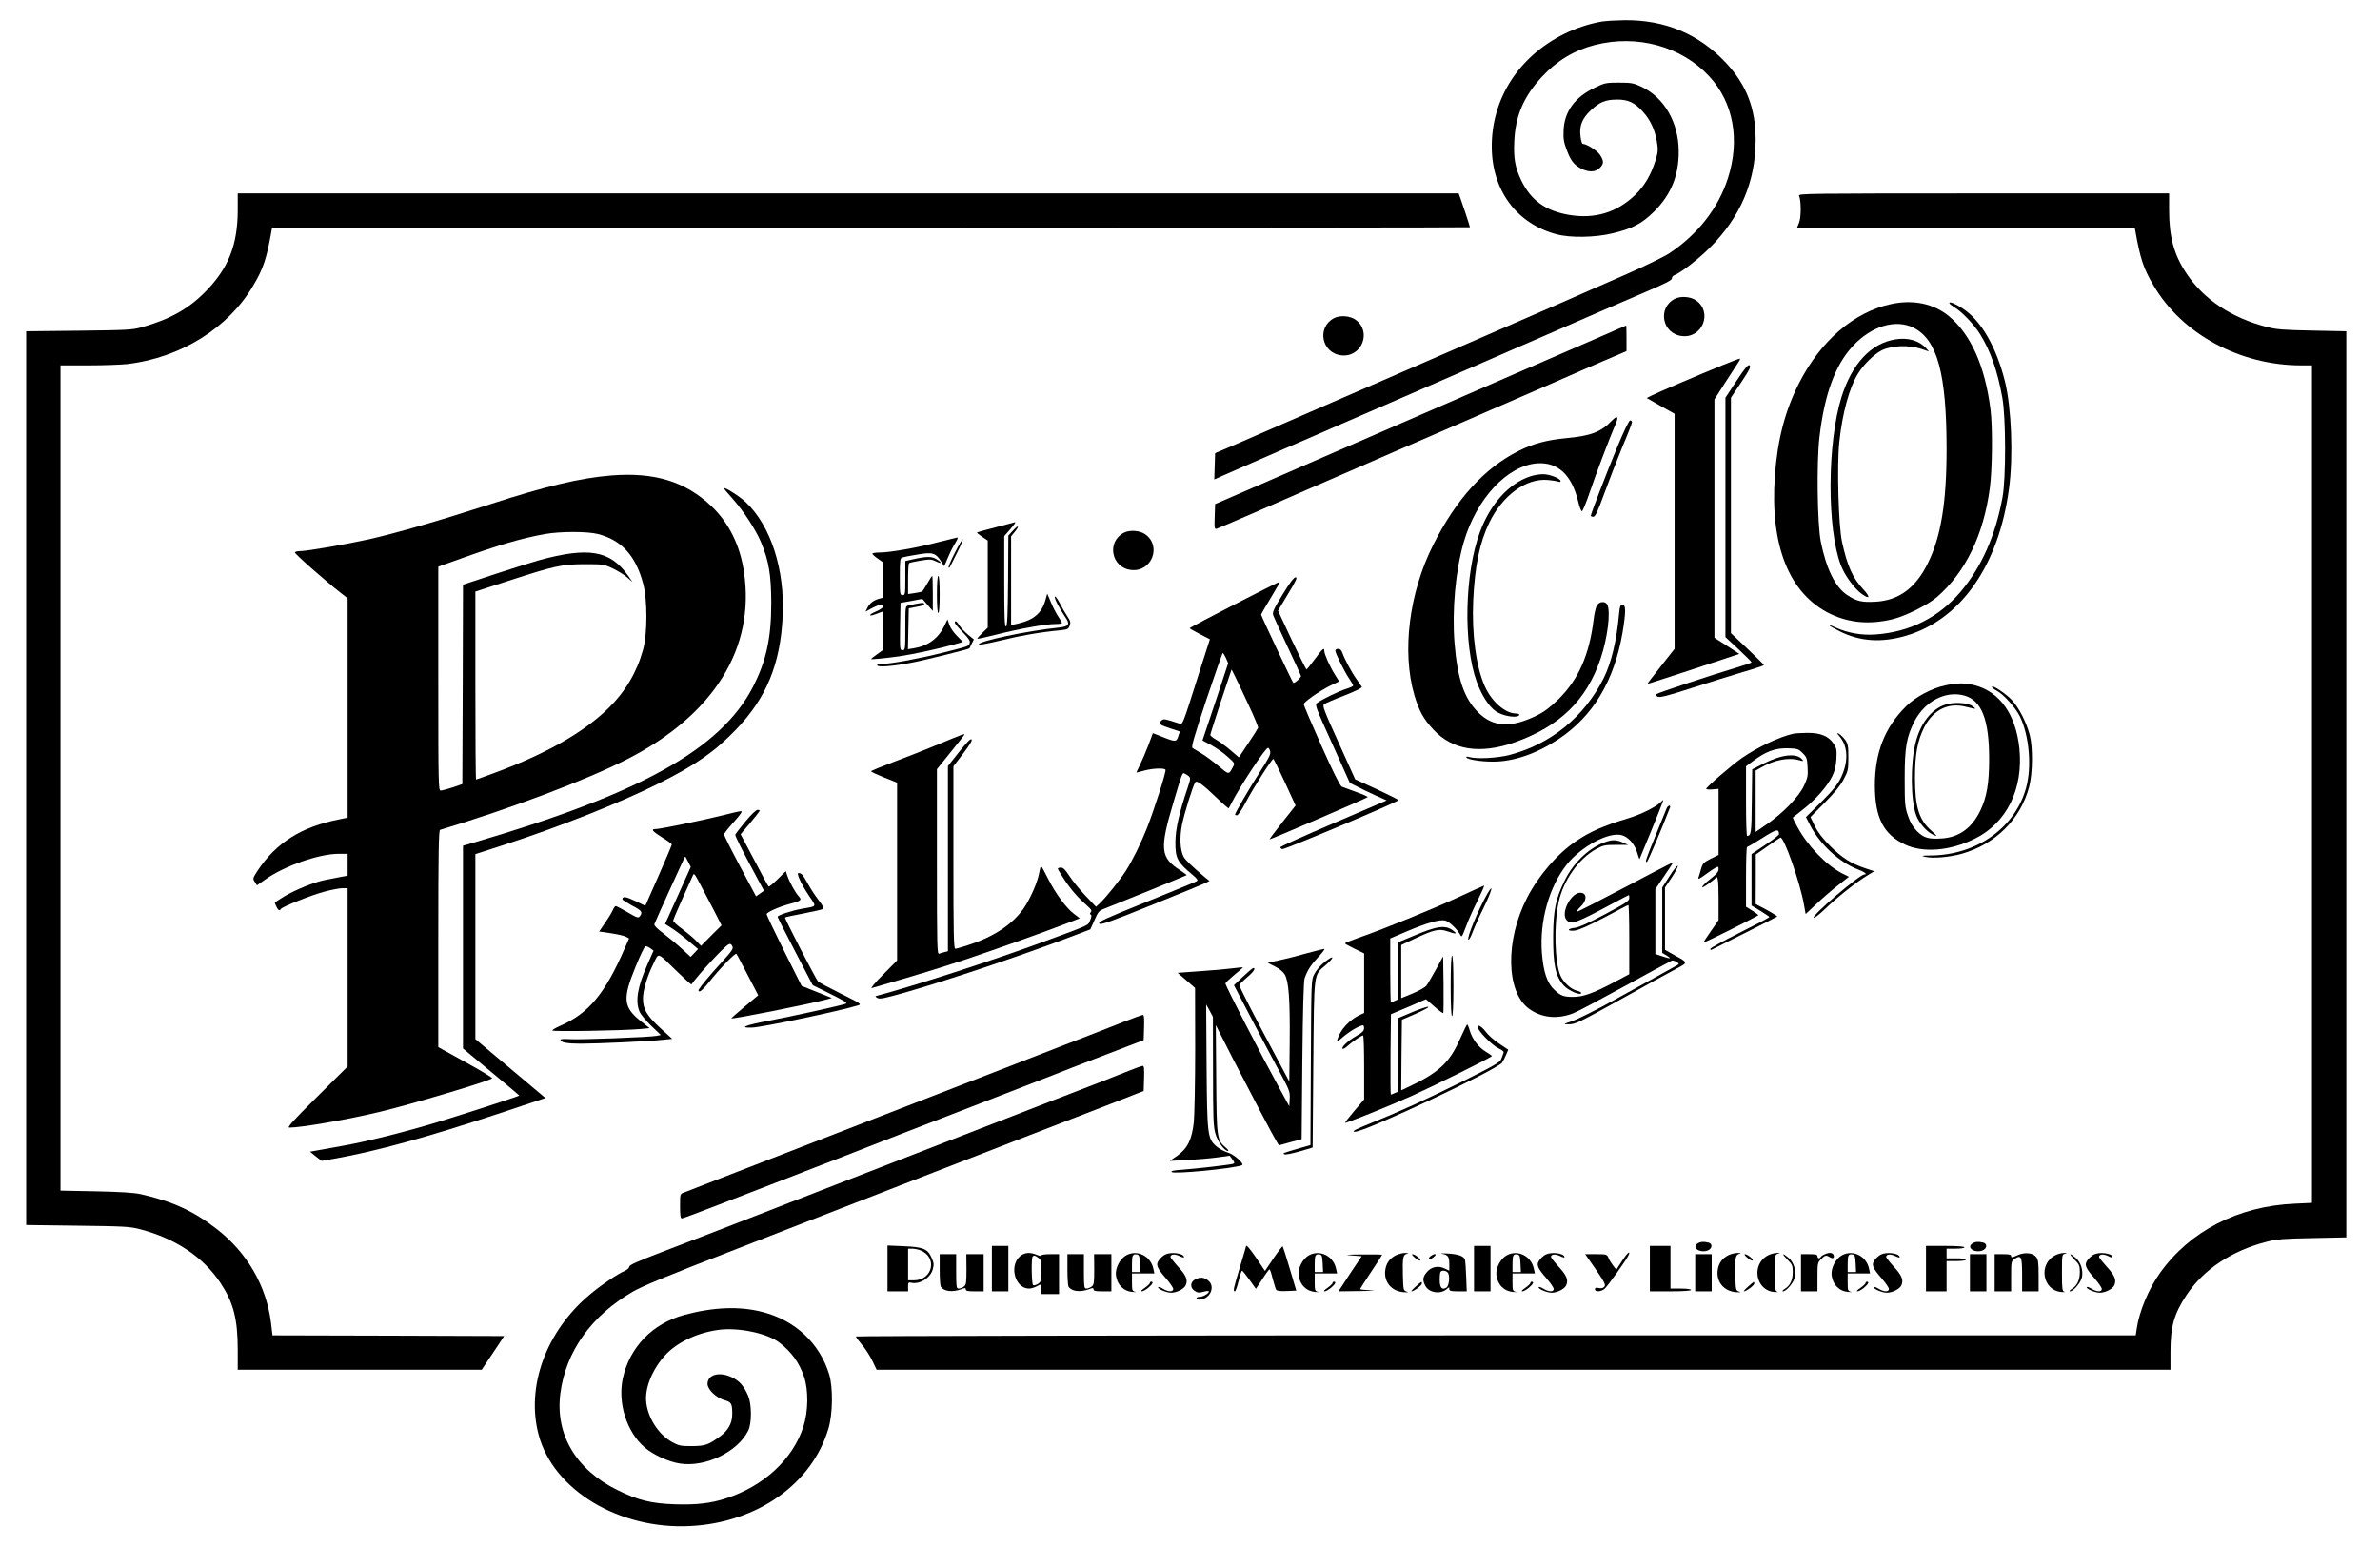 <svg xmlns="http://www.w3.org/2000/svg" xmlns:xlink="http://www.w3.org/1999/xlink" width="500" zoomAndPan="magnify" viewBox="0 0 375 243.75" height="325" preserveAspectRatio="xMidYMid meet" version="1.0"><path fill="#000000" d="M 252.383 3.395 C 250.457 3.723 248.27 4.438 246.453 5.348 C 239.266 8.922 235.004 15.578 235.047 23.188 C 235.09 29.996 238.965 35.242 245.242 36.91 C 247.406 37.496 251.281 37.43 254.008 36.781 C 257.211 36.023 258.68 35.262 260.672 33.289 C 263.293 30.645 264.504 27.695 264.504 23.902 C 264.504 19.328 262.254 15.406 258.68 13.691 C 257.383 13.086 257.059 13.02 255.09 13.02 C 253.031 13.02 252.836 13.062 251.258 13.824 C 248.164 15.297 246.496 17.551 246.367 20.5 C 246.301 21.844 246.387 22.387 246.863 23.645 C 247.492 25.336 248.012 25.984 249.18 26.59 C 250.328 27.176 251.41 27.133 252.059 26.461 C 252.73 25.812 252.73 25.355 252.082 24.379 C 251.605 23.688 249.98 22.668 249.375 22.668 C 249.266 22.668 249.094 22.125 249.027 21.477 C 248.812 19.828 249.289 18.656 250.672 17.355 C 252.035 16.078 252.945 15.711 254.742 15.688 C 256.539 15.664 257.578 16.164 258.875 17.617 C 260.047 18.918 260.738 20.414 261.062 22.301 C 261.277 23.645 261.258 23.926 260.824 25.336 C 260.133 27.566 259.094 29.324 257.645 30.711 C 254.723 33.508 251.258 34.547 247.188 33.855 C 243.488 33.203 241.215 31.555 239.699 28.434 C 238.727 26.398 238.465 24.965 238.598 22.234 C 238.77 18.246 240.09 15.188 242.945 12.109 C 245.328 9.551 248.031 7.926 251.301 7.082 C 257.988 5.391 264.938 7.297 269.332 12.047 C 273.117 16.145 274.199 22.039 272.254 28.086 C 270.758 32.77 267.512 36.934 263.031 39.902 C 262.23 40.445 259.008 42.004 255.848 43.391 C 252.688 44.758 248.27 46.711 246 47.707 C 243.746 48.684 236.668 51.762 230.305 54.535 C 223.941 57.309 217.668 60.043 216.348 60.605 C 215.047 61.168 210.652 63.078 206.605 64.832 C 202.559 66.59 198.621 68.301 197.84 68.648 C 197.062 68.973 195.309 69.754 193.945 70.34 L 191.457 71.402 L 191.391 73.48 L 191.324 75.543 L 192.688 74.934 C 193.445 74.59 197.363 72.875 201.41 71.121 C 205.457 69.363 209.852 67.477 211.152 66.891 C 212.473 66.328 216.844 64.422 220.891 62.664 C 227.707 59.715 230.676 58.414 234.852 56.594 C 235.738 56.203 237.645 55.379 239.07 54.754 C 240.5 54.145 242.645 53.211 243.832 52.691 C 247.859 50.914 256.367 47.25 259.895 45.734 C 262.383 44.672 263.422 44.129 263.422 43.891 C 263.422 43.695 263.574 43.457 263.77 43.391 C 264.809 42.98 267.469 40.941 269.289 39.145 C 274.223 34.246 276.625 28.652 276.625 22.016 C 276.625 17.074 275.176 13.348 271.93 9.879 C 267.664 5.348 262.34 3.113 255.953 3.18 C 254.656 3.199 253.031 3.289 252.383 3.395 Z M 252.383 3.395 " fill-opacity="1" fill-rule="nonzero"/><path fill="#000000" d="M 37.457 33.074 C 37.457 38.645 35.965 42.375 32.199 46.125 C 29.578 48.746 26.656 50.352 22.309 51.566 C 20.836 51.977 19.969 52.02 12.414 52.105 L 4.125 52.195 L 4.125 193.02 L 12.199 193.125 C 19.535 193.215 20.402 193.258 22.027 193.668 C 27.652 195.141 32.023 198.047 34.754 202.168 C 36.785 205.246 37.457 207.824 37.457 212.703 L 37.457 215.824 L 75.898 215.824 L 76.852 214.395 C 77.391 213.613 78.191 212.422 78.625 211.75 L 79.426 210.512 L 61.18 210.449 L 42.934 210.402 L 42.695 208.387 C 41.961 202.578 38.93 197.352 34.125 193.625 C 30.445 190.785 27.219 189.312 22.199 188.16 C 21.117 187.922 19.059 187.793 15.121 187.707 L 9.535 187.598 L 9.535 57.57 L 13.93 57.57 C 16.332 57.57 19.148 57.461 20.141 57.352 C 28.562 56.312 35.984 51.672 39.883 45.02 C 41.504 42.309 42.004 40.746 42.781 36.367 L 42.867 35.891 L 137.238 35.891 C 189.141 35.891 231.605 35.848 231.605 35.805 C 231.605 35.652 230.328 31.793 230.047 31.059 L 229.828 30.473 L 37.457 30.473 Z M 37.457 33.074 " fill-opacity="1" fill-rule="nonzero"/><path fill="#000000" d="M 283.465 30.84 C 283.809 31.664 283.809 34.266 283.465 35.09 L 283.141 35.891 L 336.363 35.891 L 336.449 36.367 C 337.227 40.746 337.727 42.309 339.348 45.02 C 343.828 52.648 352.941 57.57 362.594 57.57 L 364.281 57.57 L 364.281 189.527 L 361.535 189.656 C 352.637 190.047 345.043 193.973 340.344 200.562 C 338.527 203.098 337.031 206.719 336.664 209.406 L 336.512 210.402 L 235.695 210.402 C 180.223 210.402 134.855 210.492 134.855 210.578 C 134.855 210.688 135.289 211.27 135.828 211.898 C 136.348 212.508 137.086 213.656 137.453 214.414 L 138.125 215.824 L 341.988 215.824 L 341.988 212.984 C 341.988 208.996 342.551 207.023 344.5 204.074 C 347.207 200 351.645 197.051 357.207 195.641 C 358.699 195.25 359.848 195.164 364.348 195.078 L 369.695 194.969 L 369.695 52.195 L 364.348 52.086 C 359.848 52 358.699 51.914 357.207 51.523 C 351.621 50.113 347.207 47.164 344.48 43.047 C 342.531 40.117 341.773 37.324 341.773 33.074 L 341.773 30.473 L 312.531 30.473 C 284.762 30.473 283.289 30.492 283.465 30.84 Z M 283.465 30.84 " fill-opacity="1" fill-rule="nonzero"/><path fill="#000000" d="M 263.898 47.078 C 261.105 48.508 261.887 52.605 265.023 52.953 C 268.25 53.32 269.871 49.203 267.254 47.34 C 266.41 46.73 264.828 46.602 263.898 47.078 Z M 263.898 47.078 " fill-opacity="1" fill-rule="nonzero"/><path fill="#000000" d="M 297.922 47.922 C 292.102 49.18 286.883 53.691 283.484 60.324 C 281.258 64.703 280.066 69.277 279.656 74.957 C 278.855 85.992 281.926 93.621 288.422 96.742 C 291.387 98.152 294.633 98.434 298.203 97.566 C 300.238 97.07 303.766 95.312 305.215 94.055 C 309.695 90.152 312.555 84.277 313.527 76.863 C 313.918 73.938 313.98 67.348 313.637 64.574 C 312.793 57.766 310.562 52.734 307.121 49.852 C 304.695 47.836 301.449 47.145 297.922 47.922 Z M 301.535 51.652 C 305.258 53.559 306.711 58.895 306.711 70.773 C 306.711 79.16 305.824 84.602 303.746 88.766 C 301.816 92.691 299.113 94.641 295.434 94.812 C 293.332 94.922 292.512 94.727 291.039 93.75 C 289.156 92.496 287.75 89.633 286.883 85.32 C 286.344 82.543 286.211 72.984 286.668 68.953 C 287.445 62.188 289.137 57.547 291.906 54.559 C 294.848 51.371 298.68 50.223 301.535 51.652 Z M 301.535 51.652 " fill-opacity="1" fill-rule="nonzero"/><path fill="#000000" d="M 298.637 53.473 C 294.785 54.102 291.82 57.289 290.152 62.555 C 287.902 69.773 287.836 83.238 290.043 89.047 C 290.629 90.609 292.145 92.711 293.312 93.559 C 294.633 94.512 294.762 94.121 293.551 92.82 C 291.906 91.062 291.039 89.113 290.219 85.32 C 289.676 82.695 289.418 73.418 289.805 69.645 C 290.281 65.113 291.387 61.059 292.75 58.871 C 293.637 57.418 295.215 55.879 296.43 55.23 C 297.945 54.449 300.629 54.32 302.574 54.926 L 303.938 55.379 L 303.441 54.816 C 302.336 53.645 300.562 53.148 298.637 53.473 Z M 298.637 53.473 " fill-opacity="1" fill-rule="nonzero"/><path fill="#000000" d="M 307.145 47.75 C 307.145 47.859 307.469 48.117 307.855 48.355 C 309.09 49.074 311.039 51.109 312.012 52.691 C 313.637 55.316 314.738 58.461 315.496 62.664 C 316.059 65.766 316.082 75.391 315.52 78.383 C 314.395 84.473 312.207 89.352 308.875 93.297 C 305.434 97.309 300.867 99.605 295.453 99.973 C 293.332 100.125 291.125 99.734 289.266 98.891 C 287.531 98.086 288.031 98.562 289.914 99.496 C 293.094 101.078 296.473 101.297 300.324 100.168 C 308.961 97.633 314.977 89.047 316.559 76.887 C 317.23 71.855 316.926 64.184 315.91 60.105 C 314.523 54.578 312.098 50.418 309.199 48.574 C 308.008 47.816 307.145 47.469 307.145 47.75 Z M 307.145 47.75 " fill-opacity="1" fill-rule="nonzero"/><path fill="#000000" d="M 210.219 50.113 C 207.43 51.543 208.207 55.641 211.348 55.988 C 214.57 56.355 216.195 52.238 213.574 50.371 C 212.73 49.766 211.152 49.637 210.219 50.113 Z M 210.219 50.113 " fill-opacity="1" fill-rule="nonzero"/><path fill="#000000" d="M 251.191 53.473 C 248.465 54.664 245.242 56.055 244.051 56.574 C 242.859 57.094 239.699 58.48 237.016 59.629 C 232.363 61.645 229.117 63.055 225.543 64.617 C 224.656 65.008 220.609 66.762 216.562 68.52 C 212.516 70.273 208.23 72.137 207.039 72.66 C 205.848 73.18 201.867 74.914 198.164 76.516 L 191.457 79.422 L 191.391 81.418 C 191.324 83.258 191.367 83.41 191.715 83.301 C 191.93 83.238 194.484 82.152 197.406 80.875 C 200.328 79.594 204.465 77.797 206.605 76.863 C 208.75 75.934 212.797 74.176 215.59 72.961 C 218.379 71.746 221.648 70.316 222.84 69.82 C 224.031 69.297 227.297 67.891 230.09 66.676 C 232.883 65.461 237.277 63.555 239.828 62.449 C 242.383 61.344 246.539 59.543 249.027 58.438 C 251.539 57.352 254.18 56.203 254.938 55.902 L 256.277 55.316 L 256.277 53.301 C 256.277 52.195 256.258 51.285 256.234 51.285 C 256.191 51.285 253.941 52.281 251.191 53.473 Z M 251.191 53.473 " fill-opacity="1" fill-rule="nonzero"/><path fill="#000000" d="M 271.539 57.484 C 267.859 58.98 261.02 61.906 260.195 62.34 L 259.461 62.707 L 261.648 63.965 L 263.855 65.199 L 263.855 102.227 L 261.691 104.98 C 260.5 106.477 259.547 107.734 259.57 107.758 C 259.613 107.777 262.879 106.715 266.84 105.414 L 274.051 103.031 L 272.102 101.75 L 270.133 100.492 L 270.133 62.926 L 271.883 60.195 C 272.859 58.699 273.789 57.246 273.984 56.965 C 274.156 56.703 274.199 56.488 274.113 56.508 C 274.004 56.508 272.859 56.965 271.539 57.484 Z M 271.539 57.484 " fill-opacity="1" fill-rule="nonzero"/><path fill="#000000" d="M 273.617 60 L 271.863 62.664 L 271.863 100.387 L 273.918 102.293 C 275.043 103.355 275.977 104.266 275.977 104.352 C 275.977 104.438 274.828 104.828 273.422 105.242 C 269.785 106.324 261.191 109.164 260.953 109.383 C 260.867 109.469 260.953 109.664 261.191 109.773 C 261.516 109.945 262.664 109.664 266.473 108.43 C 269.137 107.562 272.816 106.434 274.613 105.891 C 276.43 105.371 277.922 104.871 277.922 104.785 C 277.922 104.723 276.754 103.551 275.324 102.207 L 272.73 99.758 L 272.73 62.664 L 274.352 60.238 C 275.652 58.285 275.91 57.785 275.672 57.57 C 275.434 57.398 275.023 57.875 273.617 60 Z M 273.617 60 " fill-opacity="1" fill-rule="nonzero"/><path fill="#000000" d="M 253.984 66.262 C 252.273 68.062 250.695 68.668 246.754 69.039 C 243.727 69.32 241.562 69.906 239.309 71.031 C 233.898 73.742 229.418 78.664 225.805 85.883 C 222.016 93.426 220.871 102.66 222.84 109.492 C 223.574 111.984 224.266 113.262 225.848 114.953 C 228.855 118.207 233.227 118.879 238.703 116.949 C 245.762 114.434 249.98 110.336 252.188 103.789 C 253.293 100.559 253.812 96.332 253.25 95.27 C 252.926 94.684 252.035 94.75 251.625 95.355 C 251.453 95.637 251.191 96.699 251.086 97.695 C 250.414 103.184 248.703 107.062 245.586 110.141 C 244.309 111.398 243.379 112.113 242.211 112.699 C 238.078 114.738 235.285 114.605 232.902 112.242 C 230.676 110.012 229.637 106.934 229.18 101.316 C 228.77 96.156 229.332 89.914 230.633 85.426 C 232.621 78.578 237.492 73.352 242.211 73.004 C 245.457 72.789 247.645 74.805 248.66 79.012 C 248.855 79.855 249.137 80.551 249.246 80.551 C 249.375 80.551 249.938 79.16 250.523 77.449 C 251.43 74.738 253.637 68.953 254.633 66.633 C 255.066 65.59 254.785 65.441 253.984 66.262 Z M 253.984 66.262 " fill-opacity="1" fill-rule="nonzero"/><path fill="#000000" d="M 254.699 70.73 C 252.926 75.066 250.652 80.961 250.652 81.266 C 250.652 81.352 250.824 81.418 251.043 81.418 C 251.367 81.418 251.711 80.656 252.793 77.711 C 253.531 75.695 254.809 72.398 255.629 70.402 C 256.473 68.43 257.145 66.676 257.145 66.523 C 257.145 66.371 257.016 66.242 256.844 66.242 C 256.668 66.242 255.824 67.996 254.699 70.73 Z M 254.699 70.73 " fill-opacity="1" fill-rule="nonzero"/><path fill="#000000" d="M 96.328 74.914 C 91.438 75.305 85.984 76.605 77.176 79.465 C 69.426 81.98 62.523 83.977 58.129 84.973 C 54.383 85.797 48.387 86.836 47.262 86.836 C 46.895 86.836 46.527 86.922 46.461 87.031 C 46.352 87.203 51.203 91.477 53.754 93.469 L 54.773 94.273 L 54.773 128.828 L 53.43 129.109 C 47.523 130.258 43.496 132.793 40.598 137.176 C 39.816 138.387 39.797 138.43 40.141 138.953 L 40.488 139.492 L 41.875 138.52 C 44.926 136.395 50.293 134.527 53.387 134.527 L 54.773 134.527 L 54.773 137.977 L 53.582 138.191 C 52.934 138.324 51.828 138.539 51.16 138.668 C 49.512 138.996 46.613 140.164 44.773 141.25 C 43.973 141.75 43.301 142.18 43.301 142.227 C 43.301 142.27 43.41 142.57 43.562 142.875 C 43.82 143.438 44.059 143.57 44.254 143.223 C 44.492 142.855 49.016 141.055 51.113 140.492 C 52.242 140.188 53.516 139.949 53.973 139.949 L 54.773 139.949 L 54.773 168.043 L 49.926 172.855 C 46.027 176.715 45.184 177.668 45.598 177.668 C 47.5 177.668 54.836 176.391 59.883 175.176 C 64.793 174.004 77.109 170.32 77.543 169.91 C 77.629 169.82 75.746 168.672 73.363 167.371 L 69.059 164.988 L 69.059 147.906 C 69.059 134.441 69.121 130.82 69.34 130.758 C 80.531 127.375 92.324 122.93 98.754 119.656 C 112.453 112.676 119.035 102.141 117.215 90.09 C 116.609 85.926 114.836 82.371 112.109 79.77 C 108.016 75.867 103.105 74.371 96.328 74.914 Z M 94.23 84.148 C 97.93 85.102 100.16 87.551 101.328 91.93 C 102.023 94.469 102.023 99.844 101.328 102.336 C 100.375 105.848 98.582 108.906 95.898 111.551 C 92.023 115.367 86.094 118.746 78.082 121.719 C 76.461 122.324 75.074 122.824 75.012 122.824 C 74.945 122.824 74.902 116.168 74.902 108.016 L 74.902 93.211 L 80.055 91.539 C 87.457 89.133 88.473 88.918 92.109 88.895 C 95.051 88.895 95.184 88.918 96.547 89.566 C 97.324 89.938 98.363 90.566 98.82 90.977 L 99.664 91.715 L 98.926 90.652 C 96.133 86.727 92.715 86.145 84.965 88.266 C 83.906 88.57 80.746 89.547 77.996 90.457 L 72.953 92.125 L 72.91 107.844 L 72.848 123.539 L 71.352 124.059 C 70.508 124.32 69.664 124.559 69.449 124.559 C 69.078 124.559 69.059 123.777 69.059 106.91 L 69.059 89.285 L 72.586 88.027 C 78.516 85.883 82.238 84.797 85.855 84.148 C 88.258 83.715 92.586 83.715 94.23 84.148 Z M 94.23 84.148 " fill-opacity="1" fill-rule="nonzero"/><path fill="#000000" d="M 241.02 75.086 C 237.688 76.234 234.828 79.422 233.207 83.758 C 230.762 90.281 230.523 101.512 232.688 107.453 C 233.445 109.535 234.59 111.312 235.676 112.07 C 236.496 112.633 238.031 113.023 238.922 112.895 C 239.59 112.785 239.527 112.418 238.812 112.418 C 237.145 112.395 235.047 110.551 233.965 108.168 C 232.578 105.109 231.887 99.91 232.125 94.598 C 232.383 89.176 233.141 85.492 234.637 82.391 C 236.734 78.035 240.48 75.305 243.922 75.629 C 244.59 75.695 245.305 75.801 245.523 75.887 C 245.738 75.977 245.891 75.953 245.891 75.801 C 245.891 75.391 244.137 74.695 243.078 74.719 C 242.535 74.719 241.625 74.871 241.02 75.086 Z M 241.02 75.086 " fill-opacity="1" fill-rule="nonzero"/><path fill="#000000" d="M 114.078 76.949 C 114.078 77.016 114.66 77.73 115.398 78.535 C 117.152 80.508 119.098 83.477 119.922 85.469 C 121.156 88.418 121.5 90.586 121.523 94.965 C 121.523 100.582 120.723 104.18 118.602 108.297 C 113.535 118.031 100.895 125.078 74.535 132.793 L 72.953 133.25 L 72.953 165.203 L 77.391 168.891 C 79.836 170.906 81.828 172.598 81.828 172.617 C 81.828 172.703 72.891 175.609 68.949 176.801 C 63.887 178.34 57.672 179.902 53.801 180.574 C 52.023 180.898 50.164 181.227 49.707 181.312 L 48.844 181.465 L 49.75 182.199 L 50.684 182.914 L 52.781 182.547 C 59.273 181.398 67.219 179.207 78.387 175.523 L 85.941 173.008 L 80.422 168.371 L 74.902 163.73 L 74.902 134.574 L 79.078 133.227 C 87.867 130.387 97.586 126.551 103.688 123.496 C 109.641 120.523 112.672 118.398 116.027 114.887 C 120.766 109.945 122.953 104.633 123.32 97.133 C 123.688 89.762 121.438 82.805 117.496 79.117 C 116.5 78.164 114.078 76.648 114.078 76.949 Z M 114.078 76.949 " fill-opacity="1" fill-rule="nonzero"/><path fill="#000000" d="M 156.953 83.062 C 155.352 83.477 153.988 83.844 153.945 83.887 C 153.902 83.953 154.27 84.258 154.746 84.582 L 155.633 85.168 L 155.633 98.891 L 154.77 99.734 C 154.293 100.191 153.945 100.602 153.988 100.645 C 154.031 100.688 155.438 100.387 157.129 99.953 C 160.742 99.043 164.77 98.324 166.262 98.324 C 166.848 98.324 167.32 98.262 167.32 98.152 C 167.32 98.066 167.062 97.609 166.738 97.133 C 166.414 96.656 165.895 95.66 165.59 94.902 L 165.008 93.535 L 164.727 94.531 C 164.141 96.59 162.93 97.652 160.461 98.238 L 159.312 98.5 L 159.312 84.496 L 159.855 83.844 C 160.676 82.848 160.504 82.609 159.637 83.562 L 158.879 84.387 L 158.836 91.496 C 158.793 96.961 158.707 98.629 158.512 98.715 C 158.297 98.781 158.23 97.266 158.23 91.629 L 158.23 84.473 L 159.098 83.477 C 159.855 82.586 160.094 82.262 159.918 82.285 C 159.875 82.305 158.555 82.629 156.953 83.062 Z M 156.953 83.062 " fill-opacity="1" fill-rule="nonzero"/><path fill="#000000" d="M 177.105 83.93 C 174.312 85.363 175.094 89.461 178.23 89.805 C 181.457 90.176 183.078 86.055 180.461 84.191 C 179.617 83.586 178.035 83.453 177.105 83.93 Z M 177.105 83.93 " fill-opacity="1" fill-rule="nonzero"/><path fill="#000000" d="M 147.844 85.426 C 144.574 86.293 140.203 87.055 138.621 87.055 C 137.973 87.055 137.453 87.141 137.453 87.25 C 137.453 87.336 137.844 87.703 138.32 88.027 L 139.184 88.637 L 139.184 94.164 L 138.602 94.316 C 137.715 94.531 137.062 95.008 136.695 95.723 L 136.371 96.375 L 137.367 95.832 C 137.93 95.531 138.559 95.289 138.773 95.289 C 139.574 95.289 139.164 95.855 138.059 96.332 C 136.762 96.875 136.781 97.242 138.102 96.723 C 138.578 96.527 139.035 96.375 139.078 96.375 C 139.141 96.375 139.184 97.719 139.184 99.367 L 139.184 102.379 L 138.211 103.074 C 137.668 103.465 137.238 103.812 137.238 103.832 C 137.238 103.941 139.445 103.723 141.781 103.398 C 143.969 103.074 148.23 102.141 150.59 101.469 L 151.715 101.145 L 150.785 100.191 C 150.266 99.691 149.727 98.891 149.574 98.434 L 149.293 97.59 L 148.773 98.672 C 147.777 100.645 146.219 101.773 143.969 102.141 L 143.059 102.293 L 143.125 99.062 L 143.188 95.855 L 144.164 95.66 C 145.484 95.422 145.723 95.336 145.59 95.098 C 145.484 94.922 144.984 94.988 143.145 95.398 C 142.648 95.508 142.648 95.574 142.648 98.977 C 142.648 102.316 142.625 102.445 142.215 102.445 C 141.781 102.445 141.781 102.336 141.824 98.715 L 141.891 94.988 L 143.621 94.684 L 145.332 94.359 L 146.152 95.312 L 146.977 96.266 L 146.977 93.492 C 146.977 91.973 146.934 90.738 146.891 90.738 C 146.824 90.738 146.48 91.281 146.109 91.93 C 145.742 92.582 145.375 93.145 145.289 93.211 C 145.203 93.254 144.684 93.363 144.121 93.449 L 143.082 93.602 L 143.082 91.215 C 143.082 89.895 143.145 88.766 143.254 88.723 C 143.34 88.656 144.141 88.484 145.051 88.332 C 146.5 88.094 146.762 88.117 147.41 88.418 C 148.383 88.918 148.512 88.699 147.605 88.137 C 146.824 87.637 146.066 87.637 143.797 88.137 L 142.648 88.398 L 142.648 91.086 C 142.648 93.621 142.625 93.773 142.215 93.773 C 141.805 93.773 141.781 93.621 141.781 90.867 C 141.781 88.266 141.824 87.941 142.172 87.832 C 142.367 87.77 143.449 87.551 144.551 87.379 C 146.891 86.965 147.43 87.117 148.254 88.418 L 148.773 89.223 L 149.359 87.855 C 149.66 87.117 150.18 86.098 150.504 85.578 C 150.852 85.035 150.98 84.691 150.828 84.691 C 150.68 84.711 149.336 85.059 147.844 85.426 Z M 147.844 85.426 " fill-opacity="1" fill-rule="nonzero"/><path fill="#000000" d="M 150.461 87.074 C 149.832 88.289 149.402 89.328 149.465 89.395 C 149.594 89.523 149.465 89.762 150.742 87.203 C 151.328 86.055 151.762 85.035 151.695 84.992 C 151.629 84.93 151.066 85.859 150.461 87.074 Z M 150.461 87.074 " fill-opacity="1" fill-rule="nonzero"/><path fill="#000000" d="M 147.625 93.664 C 147.625 95.465 147.711 96.59 147.844 96.59 C 147.973 96.59 148.059 95.465 148.059 93.664 C 148.059 91.867 147.973 90.738 147.844 90.738 C 147.711 90.738 147.625 91.867 147.625 93.664 Z M 147.625 93.664 " fill-opacity="1" fill-rule="nonzero"/><path fill="#000000" d="M 202.082 93.688 C 200.609 96.094 200.438 96.504 200.633 97.004 C 200.742 97.309 201.758 99.539 202.906 101.969 C 204.051 104.375 204.984 106.434 204.984 106.52 C 204.984 106.801 203.922 107.734 203.77 107.582 C 203.598 107.41 198.707 97.047 198.707 96.852 C 198.707 96.766 199.375 95.574 200.223 94.207 C 201.043 92.863 201.691 91.715 201.648 91.672 C 201.562 91.582 187.473 98.824 187.449 98.977 C 187.449 99.043 188.164 99.453 189.051 99.91 L 190.633 100.73 L 189.57 104.027 C 188.988 105.848 188.035 108.863 187.43 110.746 C 186.586 113.391 186.262 114.152 186.023 114.066 C 185.848 114 185.156 113.781 184.508 113.586 C 183.383 113.262 183.254 113.262 182.949 113.586 C 182.496 114.043 182.711 114.215 184.441 114.781 L 185.895 115.258 L 185.656 115.992 C 185.375 116.906 185.199 116.926 183.207 116.125 L 181.648 115.516 L 180.957 117.383 C 180.566 118.398 179.961 119.809 179.637 120.48 C 179.293 121.176 179.031 121.738 179.055 121.738 C 179.098 121.738 179.66 121.586 180.309 121.414 C 181.648 121.047 183.469 120.98 183.641 121.285 C 183.793 121.523 181.867 127.547 180.719 130.477 C 179.723 132.969 178.445 135.57 177.387 137.219 C 176.477 138.648 174.312 141.336 173.383 142.227 L 172.691 142.875 L 171.023 141.121 C 170.113 140.164 168.988 138.777 168.512 138.043 C 167.863 137.043 167.516 136.695 167.172 136.695 C 166.891 136.695 166.672 136.785 166.672 136.871 C 166.672 136.957 167.129 137.738 167.711 138.605 C 168.75 140.188 169.875 141.465 171.305 142.723 C 171.953 143.289 172.062 143.504 171.867 143.723 C 171.695 143.938 171.695 144.047 171.867 144.109 C 172.02 144.156 171.996 144.438 171.781 144.977 C 171.391 145.867 172.039 145.586 164.074 148.512 C 156.152 151.418 144.402 155.23 137.996 156.945 C 137.887 156.965 137.996 157.117 138.254 157.25 C 138.621 157.465 139.422 157.293 142.906 156.293 C 149.922 154.277 162.191 150.137 170.051 147.102 L 171.801 146.43 L 172.453 144.977 C 173.059 143.59 173.164 143.48 174.16 143.113 C 175.418 142.637 186.887 137.977 186.977 137.891 C 186.996 137.867 186.543 137.52 185.957 137.129 C 182.82 135.113 182.688 133.812 184.898 126.398 C 186.348 121.523 186.281 121.672 186.738 121.934 C 187.688 122.477 187.688 122.453 187.125 124.145 C 185.828 127.938 185.199 130.672 185.199 132.688 C 185.18 135.223 185.504 135.852 187.883 137.824 C 188.664 138.473 188.793 138.691 188.555 138.844 C 188.383 138.953 184.789 140.426 180.566 142.137 C 174.117 144.738 172.973 145.262 173.211 145.52 C 173.469 145.758 174.766 145.305 181.543 142.57 C 185.957 140.793 189.809 139.211 190.07 139.059 L 190.566 138.801 L 189.918 138.281 C 187.754 136.457 186.758 135.504 186.477 134.961 C 185.938 133.902 185.848 131.973 186.238 129.953 C 186.605 128.176 187.926 123.887 188.316 123.277 C 188.555 122.887 189.422 123.516 191.844 125.836 C 192.754 126.727 193.555 127.398 193.598 127.352 C 193.641 127.309 193.836 126.922 194.051 126.508 C 195.395 123.863 199.375 117.836 199.789 117.836 C 199.918 117.836 200.047 118.074 200.133 118.379 C 200.242 118.812 199.918 119.461 198.555 121.566 C 196.953 124.035 194.594 128.09 194.594 128.352 C 194.594 128.414 194.723 128.461 194.898 128.461 C 195.07 128.461 195.699 127.547 196.281 126.422 C 197.43 124.23 200.395 119.57 200.633 119.57 C 200.695 119.594 201.52 121.238 202.449 123.258 L 204.137 126.922 L 202.062 129.543 C 200.914 130.996 200.004 132.211 200.047 132.254 C 200.113 132.316 215.309 125.793 215.5 125.598 C 215.566 125.531 214.746 125.164 213.707 124.797 C 212.668 124.426 211.629 124.035 211.41 123.949 C 211.152 123.84 210.027 121.586 208.207 117.512 C 206.672 114.043 205.414 111.117 205.414 110.965 C 205.414 110.617 207.816 108.926 209.551 108.059 L 211 107.367 L 210.309 106.262 C 209.527 105.023 208.664 103.074 208.664 102.574 C 208.664 101.945 208.359 102.227 207.168 103.855 C 206.52 104.742 205.914 105.48 205.848 105.48 C 205.785 105.48 204.746 103.398 203.531 100.84 L 201.367 96.223 L 202.949 93.578 C 204.227 91.477 204.465 90.957 204.137 90.957 C 203.879 90.957 203.23 91.801 202.082 93.688 Z M 193.164 103.68 L 193.512 104.504 L 191.5 110.598 L 189.465 116.664 L 190.848 117.402 C 191.605 117.816 192.777 118.617 193.402 119.203 C 194.57 120.223 194.57 120.266 194.27 120.828 C 193.598 122.105 193.664 122.105 191.973 120.676 C 191.086 119.938 189.898 119.051 189.289 118.703 C 188.707 118.336 188.078 117.965 187.906 117.859 C 187.668 117.707 188.102 116.23 190.07 110.27 C 191.434 106.219 192.602 102.879 192.668 102.879 C 192.73 102.879 192.949 103.246 193.164 103.68 Z M 196.691 110.984 C 197.582 112.871 198.273 114.52 198.23 114.672 C 198.188 114.801 197.492 115.906 196.672 117.121 L 195.199 119.332 L 193.859 118.184 C 193.121 117.555 192.105 116.816 191.605 116.535 C 191.109 116.254 190.699 115.93 190.699 115.801 C 190.699 115.668 191.457 113.305 192.363 110.531 L 194.051 105.48 L 194.57 106.52 C 194.852 107.086 195.805 109.078 196.691 110.984 Z M 196.691 110.984 " fill-opacity="1" fill-rule="nonzero"/><path fill="#000000" d="M 166.586 95.117 C 166.91 95.746 167.453 96.656 167.797 97.156 C 168.641 98.348 168.469 98.695 166.934 98.867 C 161.824 99.387 153.926 101.078 154.227 101.555 C 154.27 101.664 155.852 101.359 157.711 100.906 C 160.785 100.148 163.902 99.605 167.129 99.301 C 168.188 99.191 168.359 99.105 168.535 98.586 C 168.73 98.086 168.664 97.848 168.188 97.133 C 167.863 96.656 167.344 95.746 167.02 95.117 C 166.715 94.512 166.348 93.988 166.238 93.988 C 166.109 93.988 166.281 94.512 166.586 95.117 Z M 166.586 95.117 " fill-opacity="1" fill-rule="nonzero"/><path fill="#000000" d="M 255.09 96.852 C 254.723 100.973 253.875 104.438 252.688 106.844 C 249.633 112.938 244.375 117.23 237.883 118.941 C 235.977 119.441 232.754 119.613 231.539 119.289 C 231.148 119.18 230.977 119.203 231.043 119.332 C 231.258 119.68 233.27 120.004 235.262 120.004 C 238.465 120.004 242.016 118.789 245.48 116.516 C 250.977 112.895 254.332 107.324 255.652 99.672 C 256.191 96.398 256.191 95.289 255.652 95.289 C 255.305 95.289 255.219 95.508 255.09 96.852 Z M 255.09 96.852 " fill-opacity="1" fill-rule="nonzero"/><path fill="#000000" d="M 150.441 98.109 C 150.441 98.238 151.004 98.91 151.695 99.625 C 152.668 100.625 152.906 101.016 152.777 101.34 C 152.605 101.836 152.777 101.773 148.492 102.855 C 144.879 103.766 140.309 104.613 138.926 104.613 C 138.363 104.613 138.125 104.699 138.23 104.852 C 138.426 105.156 140.699 104.98 143.73 104.395 C 145.59 104.051 152.625 102.293 152.734 102.164 C 152.754 102.141 152.93 101.816 153.102 101.426 L 153.449 100.754 L 152.496 99.973 C 151.977 99.539 151.371 98.891 151.152 98.543 C 150.785 97.891 150.441 97.695 150.441 98.109 Z M 150.441 98.109 " fill-opacity="1" fill-rule="nonzero"/><path fill="#000000" d="M 210.395 102.512 C 210.395 102.922 211.82 105.805 212.559 106.891 C 212.906 107.41 213.207 107.906 213.207 108.016 C 213.207 108.125 212.754 108.34 212.191 108.516 C 211.129 108.816 208.207 110.227 207.516 110.77 C 207.148 111.051 207.297 111.441 209.918 117.207 L 212.688 123.363 L 213.77 123.906 C 214.355 124.211 215.652 124.84 216.648 125.293 L 218.488 126.117 L 210.113 129.715 C 205.504 131.688 201.734 133.379 201.734 133.488 C 201.734 133.598 201.867 133.727 202.039 133.793 C 202.344 133.902 220.352 126.336 220.352 126.074 C 220.352 126.008 218.812 125.23 216.953 124.363 L 213.531 122.801 L 210.914 117.012 C 208.598 111.918 208.336 111.18 208.617 110.965 C 208.812 110.812 210.266 110.184 211.844 109.578 C 213.684 108.863 214.656 108.363 214.57 108.211 C 214.484 108.082 214.117 107.539 213.727 106.996 C 212.926 105.871 211.867 103.875 211.52 102.898 C 211.367 102.445 211.152 102.227 210.848 102.227 C 210.59 102.227 210.395 102.359 210.395 102.512 Z M 210.395 102.512 " fill-opacity="1" fill-rule="nonzero"/><path fill="#000000" d="M 306.492 107.996 C 304.395 108.43 301.84 109.793 300.367 111.246 C 296.969 114.586 295.41 118.574 295.41 123.797 C 295.434 128.871 296.773 131.473 300.172 133.078 C 303.051 134.422 307.273 134.074 311.168 132.145 C 316.191 129.672 318.832 124.297 318.18 117.902 C 317.617 112.57 315.109 109.012 311.148 107.973 C 309.609 107.582 308.375 107.582 306.492 107.996 Z M 309.523 109.598 C 312.23 110.359 313.418 113.371 313.418 119.57 C 313.418 123.406 313.051 125.574 312.035 127.699 C 310.734 130.434 308.723 131.906 306.016 132.102 C 303.875 132.254 303.137 132.035 302.055 130.973 C 301.406 130.301 300.996 129.629 300.629 128.547 C 300.152 127.16 300.109 126.727 300.109 122.605 C 300.109 117.773 300.391 116.168 301.625 113.695 C 303.27 110.488 306.559 108.773 309.523 109.598 Z M 309.523 109.598 " fill-opacity="1" fill-rule="nonzero"/><path fill="#000000" d="M 306.43 111.051 C 304.309 111.766 302.598 113.977 301.84 116.969 C 300.996 120.223 301.039 126.098 301.926 128.48 C 302.359 129.652 303.484 130.953 304.48 131.473 C 305.348 131.906 305.258 131.734 304.242 130.82 C 302.359 129.152 301.73 127.113 301.73 122.562 C 301.73 118.832 302.121 116.711 303.184 114.605 C 304.609 111.809 306.992 110.641 309.805 111.375 C 310.539 111.57 311.191 111.703 311.211 111.66 C 311.254 111.613 311.039 111.418 310.734 111.227 C 309.934 110.684 307.707 110.598 306.43 111.051 Z M 306.43 111.051 " fill-opacity="1" fill-rule="nonzero"/><path fill="#000000" d="M 313.852 108.234 C 313.852 108.34 314.199 108.602 314.633 108.84 C 315.715 109.426 317.598 111.527 318.27 112.895 C 319.738 115.906 320.152 120.828 319.242 124.125 C 317.531 130.387 311.516 134.68 304.352 134.789 C 302.707 134.812 302.598 134.832 303.355 135.008 C 304.547 135.289 307.145 135.07 309.09 134.527 C 314.395 133.035 318.375 129.086 319.719 123.973 C 320.281 121.824 320.324 117.727 319.805 115.777 C 319.285 113.805 318.137 111.57 317.055 110.359 C 316.125 109.34 313.852 107.82 313.852 108.234 Z M 313.852 108.234 " fill-opacity="1" fill-rule="nonzero"/><path fill="#000000" d="M 282.578 115.605 C 280.391 116.082 276.973 117.707 274.48 119.418 C 272.836 120.566 268.832 124.016 268.832 124.297 C 268.832 124.383 269.266 124.426 269.805 124.383 L 270.781 124.297 L 270.781 134.703 L 269.547 135.309 C 268.441 135.875 268.27 136.047 268.031 136.891 C 267.879 137.414 267.707 138.043 267.621 138.258 C 267.512 138.605 267.75 138.496 268.637 137.848 C 269.289 137.367 270.023 136.871 270.305 136.719 C 270.738 136.48 270.781 136.523 270.781 136.98 C 270.781 137.348 270.414 137.781 269.48 138.496 C 267.969 139.688 267.707 140.316 269.18 139.254 C 269.719 138.863 270.219 138.473 270.262 138.387 C 270.652 137.758 270.781 138.582 270.781 141.598 L 270.781 144.977 L 269.59 146.691 C 268.941 147.621 268.398 148.445 268.398 148.512 C 268.398 148.578 270.348 147.645 272.73 146.453 C 275.109 145.262 277.059 144.242 277.059 144.199 C 277.059 144.156 276.625 143.828 276.082 143.48 L 275.109 142.875 L 275.109 138.148 C 275.109 135.57 275.176 133.445 275.281 133.445 C 275.371 133.445 276.453 132.816 277.684 132.035 C 279.914 130.629 280.281 130.539 280.305 131.43 C 280.305 131.582 279.328 132.34 278.141 133.121 L 275.977 134.574 L 275.977 142.68 L 277.383 143.527 C 278.16 144.004 278.789 144.438 278.789 144.5 C 278.789 144.566 276.688 145.672 274.137 146.949 C 271.582 148.23 269.48 149.379 269.48 149.508 C 269.48 149.641 269.547 149.703 269.656 149.66 C 273.832 147.578 279.938 144.5 280.023 144.414 C 280.066 144.371 279.328 143.895 278.379 143.375 L 276.625 142.441 L 276.645 138.539 L 276.645 134.637 L 278.508 133.336 C 279.523 132.621 280.434 132.016 280.52 131.973 C 281.062 131.754 283.66 139.148 284.242 142.57 L 284.504 144.023 L 286.234 142.398 C 287.188 141.488 288.723 140.164 289.652 139.449 L 291.32 138.148 L 290.238 137.609 C 287.75 136.309 284.848 133.316 283.227 130.344 C 282.77 129.543 282.445 128.848 282.488 128.805 C 282.535 128.762 283.336 128.133 284.242 127.418 C 286.148 125.902 287.859 123.949 288.68 122.324 C 289.09 121.5 289.266 120.762 289.352 119.57 C 289.418 118.141 289.371 117.859 288.918 117.188 C 288.117 115.973 286.82 115.453 284.742 115.473 C 283.789 115.496 282.816 115.539 282.578 115.605 Z M 284.027 118.66 C 284.656 119.266 284.742 119.508 284.805 120.871 C 284.891 122.195 284.828 122.539 284.223 123.84 C 283.398 125.574 280.934 128.133 278.293 129.934 L 276.625 131.082 L 276.625 121.414 L 277.512 120.914 C 279.59 119.723 281.84 119.289 283.508 119.789 C 284.137 119.961 284.199 119.938 283.984 119.68 C 283.098 118.594 280.738 118.855 277.836 120.328 L 276.082 121.219 L 276.02 126.293 C 275.977 131.254 275.91 131.688 275.281 131.711 C 275.176 131.711 275.109 129.238 275.109 126.227 L 275.109 120.742 L 276.148 119.961 C 278.246 118.379 279.742 117.836 281.777 117.902 C 283.203 117.945 283.398 118.012 284.027 118.66 Z M 284.027 118.66 " fill-opacity="1" fill-rule="nonzero"/><path fill="#000000" d="M 289.871 116.059 C 291.191 117.641 291.258 120.047 290.066 122.52 C 289.48 123.691 288.809 124.512 286.949 126.379 L 284.547 128.742 L 285.238 130.086 C 286.777 133.055 289.805 135.852 292.664 136.957 C 293.789 137.391 294.309 137.781 293.746 137.781 C 293.008 137.781 285.434 144.262 285.758 144.609 C 285.844 144.719 286.688 144.066 287.598 143.18 C 289.523 141.336 292.426 139.039 294.133 137.996 L 295.305 137.281 L 293.895 136.805 C 291.625 136.047 290.262 135.18 288.398 133.336 C 287.188 132.121 286.449 131.168 285.953 130.172 L 285.262 128.742 L 287.488 126.488 C 289.004 124.969 289.98 123.777 290.477 122.824 C 291.191 121.5 291.234 121.285 291.234 119.355 C 291.234 117.555 291.168 117.207 290.738 116.578 C 290.453 116.211 290.023 115.777 289.762 115.625 C 289.352 115.41 289.371 115.453 289.871 116.059 Z M 289.871 116.059 " fill-opacity="1" fill-rule="nonzero"/><path fill="#000000" d="M 148.059 117.188 C 146.09 118.012 142.863 119.289 140.871 120.027 C 138.859 120.785 137.238 121.457 137.238 121.523 C 137.238 121.609 138.168 122.043 139.293 122.496 L 141.348 123.32 L 141.348 151.328 L 139.141 153.562 C 137.906 154.797 137.105 155.754 137.344 155.688 C 145.137 153.434 147.711 152.629 152.258 151.137 C 157.41 149.402 164.422 146.906 168.34 145.391 L 170.137 144.695 L 169.203 143.98 C 167.973 143.047 166.305 140.773 165.137 138.453 C 164.617 137.391 164.117 136.5 164.055 136.5 C 163.969 136.48 163.859 136.871 163.773 137.367 C 163.535 138.906 162.367 141.574 161.262 143.18 C 159.488 145.672 156.566 147.621 152.516 148.922 C 151.586 149.227 150.68 149.488 150.527 149.488 C 150.266 149.488 150.223 147.145 150.223 135.113 L 150.223 120.742 L 151.762 118.727 C 152.82 117.34 153.23 116.645 153.082 116.492 C 152.93 116.34 152.324 116.969 151.109 118.488 L 149.359 120.699 L 149.359 149.879 L 148.84 150.008 C 148.555 150.074 148.168 150.203 147.973 150.27 C 147.648 150.398 147.625 149.074 147.625 135.785 L 147.625 121.195 L 149.789 118.508 C 150.98 117.055 151.953 115.801 151.953 115.754 C 151.953 115.582 151.609 115.711 148.059 117.188 Z M 148.059 117.188 " fill-opacity="1" fill-rule="nonzero"/><path fill="#000000" d="M 261.691 126.379 C 260.891 127.16 258.594 128.309 256.605 128.914 C 252.535 130.148 250.566 131.016 248.227 132.602 C 245.328 134.574 242.406 137.977 240.609 141.465 C 237.145 148.164 237.297 156.316 240.91 158.938 C 242.902 160.391 245.391 160.629 247.883 159.656 C 248.508 159.418 252.188 157.465 256.062 155.34 C 259.938 153.215 263.25 151.418 263.422 151.352 C 263.727 151.242 264.676 151.785 264.48 151.938 C 264.438 152.004 263.27 152.629 261.906 153.391 C 260.543 154.148 257.145 156.012 254.375 157.551 C 251.605 159.09 248.641 160.566 247.773 160.867 C 246.281 161.367 246.258 161.391 247.082 161.391 C 248.207 161.41 248.551 161.238 255.953 157.141 C 259.418 155.211 263.031 153.215 264.027 152.695 C 266.039 151.613 266.039 151.719 263.812 150.484 L 262.34 149.66 L 262.34 139.84 L 263.422 138.234 C 264.008 137.348 264.418 136.523 264.352 136.414 C 264.289 136.309 263.703 137.023 263.074 138.02 L 261.906 139.84 L 261.906 150.137 L 262.621 150.57 C 263.465 151.09 263.207 151.113 261.84 150.656 L 260.824 150.312 L 260.824 140.102 L 262.078 138.234 C 262.773 137.219 263.422 136.242 263.508 136.09 C 263.727 135.742 264.156 135.527 255.5 140.078 C 251.797 142.031 248.66 143.633 248.508 143.633 C 248.355 143.633 248.594 143.309 249.008 142.898 C 249.98 141.988 250.109 140.902 249.246 140.688 C 247.707 140.297 245.738 143.895 246.887 145.023 C 247.578 145.738 248.422 145.41 254.309 142.246 C 255.566 141.574 256.605 141.031 256.648 141.031 C 256.691 141.031 256.711 141.25 256.711 141.531 C 256.711 141.941 256.129 142.332 252.902 144.047 C 250.305 145.434 248.789 146.105 248.141 146.191 C 247.621 146.234 247.188 146.387 247.188 146.516 C 247.188 146.625 247.578 146.691 248.141 146.625 C 248.77 146.539 250.305 145.867 252.73 144.59 C 254.742 143.527 256.453 142.613 256.559 142.594 C 256.648 142.551 256.711 144.977 256.711 148.012 L 256.711 153.496 L 254.137 154.863 C 250.91 156.555 249.418 157.074 247.793 157.074 C 246.387 157.074 245.891 156.879 244.961 156.012 C 243.77 154.93 243.184 153.172 242.945 150.117 C 242.559 145.129 244.094 139.711 246.863 136.219 C 249.137 133.379 253.445 131.059 255.5 131.582 C 256.516 131.84 257.555 132.969 257.926 134.246 C 258.117 134.898 258.293 135.395 258.336 135.352 C 258.355 135.309 259.137 133.422 260.066 131.168 C 262.406 125.379 262.273 125.812 261.691 126.379 Z M 261.691 126.379 " fill-opacity="1" fill-rule="nonzero"/><path fill="#000000" d="M 262.578 127.418 C 262.469 127.699 261.691 129.609 260.848 131.668 C 259.289 135.504 259.18 135.828 259.48 135.828 C 259.613 135.828 261.84 130.582 263.141 127.203 C 263.207 127.07 263.141 126.941 263.012 126.941 C 262.879 126.941 262.664 127.16 262.578 127.418 Z M 262.578 127.418 " fill-opacity="1" fill-rule="nonzero"/><path fill="#000000" d="M 117.434 129.457 C 116.609 130.477 115.895 131.387 115.852 131.492 C 115.789 131.688 116.848 133.812 119.422 138.582 L 120.375 140.34 L 119.75 140.793 L 119.121 141.227 L 116.59 136.48 C 115.203 133.879 114.078 131.625 114.078 131.473 C 114.078 131.344 114.77 130.453 115.613 129.52 C 116.633 128.395 117.02 127.809 116.781 127.809 C 116.59 127.809 115.289 128.09 113.883 128.461 C 110.875 129.219 104.012 130.629 103.32 130.629 C 102.5 130.629 102.758 130.953 104.336 131.949 C 105.184 132.469 105.852 132.969 105.852 133.055 C 105.852 133.164 104.922 135.375 103.773 137.977 L 101.676 142.723 L 100.094 141.965 C 98.645 141.27 98.062 141.184 98.062 141.684 C 98.062 141.793 98.754 142.227 99.574 142.68 C 101.133 143.48 101.285 143.723 100.832 144.348 C 100.57 144.695 100.422 144.633 98.883 143.742 C 97.973 143.199 97.129 142.766 97.023 142.766 C 96.914 142.766 96.699 143.047 96.547 143.418 C 96.395 143.766 95.852 144.676 95.332 145.41 L 94.402 146.777 L 96.223 147.039 C 97.238 147.188 98.301 147.43 98.582 147.578 L 99.121 147.863 L 98.406 149.488 C 95.289 156.641 92.715 159.699 88.234 161.648 C 87.586 161.93 87.023 162.258 87.023 162.363 C 87.023 162.582 97.953 162.387 100.789 162.148 L 102.348 161.996 L 101.004 160.934 C 98.191 158.68 98.062 157.398 100.141 152.328 C 100.832 150.613 101.523 149.184 101.676 149.117 C 101.828 149.055 102.172 149.184 102.453 149.402 L 102.973 149.789 L 102.023 151.938 C 100.441 155.492 100.074 157.727 100.766 159.395 C 100.941 159.828 101.785 160.824 102.605 161.629 L 104.121 163.078 L 103.473 163.211 C 102.434 163.426 91.137 163.859 89.684 163.73 C 88.926 163.688 88.32 163.707 88.32 163.816 C 88.32 164.25 89.316 164.445 91.504 164.445 C 94.145 164.445 102.172 164.078 104.426 163.84 L 105.918 163.688 L 104.055 161.996 C 101.934 160.066 101.309 159.004 101.309 157.355 C 101.309 156.012 101.98 153.781 102.973 151.809 C 103.84 150.051 103.449 149.922 106.762 153.152 C 107.93 154.277 108.906 155.168 108.949 155.102 C 110.074 153.496 114.055 149.207 114.77 148.816 C 115.051 148.664 115.203 148.73 115.375 149.055 C 115.594 149.465 115.398 149.746 113.711 151.613 C 111.871 153.605 110.441 155.34 110.094 155.926 C 110.008 156.098 110.074 156.207 110.246 156.207 C 110.441 156.207 111.07 155.559 111.695 154.777 C 113.297 152.738 115.852 150.094 116.027 150.289 C 116.113 150.375 116.914 151.895 117.82 153.648 L 119.469 156.816 L 117.324 158.613 C 116.133 159.609 115.203 160.434 115.227 160.457 C 115.375 160.629 127.344 158.246 130.203 157.488 L 131.066 157.25 L 128.688 156.293 L 126.305 155.34 L 123.535 149.812 C 122.02 146.777 120.789 144.176 120.789 144.047 C 120.789 143.742 122.734 142.875 124.445 142.422 C 126.242 141.941 126.395 141.812 125.832 141.207 C 125.312 140.641 124.422 139.039 124.055 137.977 L 123.816 137.262 L 122.52 138.539 C 121.805 139.234 121.176 139.754 121.113 139.688 C 121.023 139.625 120.008 137.738 118.84 135.504 L 116.695 131.449 L 118.211 129.652 C 119.035 128.676 119.707 127.809 119.707 127.723 C 119.707 127.656 119.531 127.594 119.336 127.613 C 119.121 127.613 118.277 128.438 117.434 129.457 Z M 108.43 135.785 L 108.84 136.59 L 107.238 140.164 C 106.352 142.137 105.441 144.156 105.203 144.676 L 104.793 145.586 L 105.918 146.301 C 106.547 146.711 107.715 147.602 108.516 148.297 L 109.988 149.531 L 109.402 150.16 L 108.816 150.766 L 107.52 149.574 C 106.805 148.902 105.484 147.816 104.621 147.145 C 103.516 146.32 103.039 145.824 103.105 145.605 C 103.254 145.172 107.887 134.961 107.953 134.961 C 107.996 134.961 108.191 135.332 108.43 135.785 Z M 112.496 143.461 L 113.688 145.801 L 112.066 147.406 L 110.465 149.031 L 109.727 148.273 C 109.316 147.84 108.344 147.016 107.543 146.41 C 106.719 145.824 106.07 145.215 106.07 145.066 C 106.07 144.914 106.719 143.395 107.496 141.66 C 108.277 139.949 109.012 138.301 109.145 137.996 C 109.336 137.5 109.402 137.586 110.312 139.297 C 110.852 140.316 111.828 142.18 112.496 143.461 Z M 112.496 143.461 " fill-opacity="1" fill-rule="nonzero"/><path fill="#000000" d="M 253.227 132.578 C 250.629 133.359 247.988 135.785 246.562 138.691 C 245.109 141.617 244.742 143.375 244.723 147.535 C 244.699 152.004 245.09 153.867 246.41 155.297 C 247.125 156.098 249.137 156.945 249.137 156.445 C 249.137 156.336 248.832 156.188 248.465 156.098 C 247.555 155.902 246.324 154.777 245.867 153.715 C 244.961 151.676 244.809 145.844 245.566 142.227 C 246.281 138.777 248.746 135.266 251.516 133.77 C 252.578 133.184 252.902 133.121 254.613 133.121 L 256.539 133.121 L 255.695 132.75 C 254.809 132.34 254.137 132.297 253.227 132.578 Z M 253.227 132.578 " fill-opacity="1" fill-rule="nonzero"/><path fill="#000000" d="M 126.004 138.582 C 126.242 139.168 126.914 140.316 127.496 141.184 C 128.688 142.941 128.797 142.766 126.305 143.199 C 124.703 143.48 122.52 144.219 122.52 144.457 C 122.52 144.543 123.773 146.996 125.289 149.922 L 128.059 155.23 L 130.875 156.621 C 133.102 157.727 133.578 158.027 133.234 158.16 C 132.477 158.441 124.922 160.109 121.047 160.848 C 117.41 161.52 116.309 161.996 118.516 161.91 C 120.16 161.844 131.781 159.418 135.18 158.418 C 135.809 158.223 135.656 158.137 132.477 156.555 C 130.637 155.645 129.012 154.777 128.883 154.625 C 128.535 154.258 123.578 144.652 123.688 144.566 C 123.73 144.5 125.074 144.219 126.676 143.914 C 128.254 143.613 129.641 143.289 129.746 143.199 C 129.836 143.094 129.531 142.527 129.035 141.898 C 128.535 141.27 127.777 140.121 127.344 139.34 C 126.523 137.848 126.285 137.562 125.832 137.562 C 125.637 137.562 125.699 137.891 126.004 138.582 Z M 126.004 138.582 " fill-opacity="1" fill-rule="nonzero"/><path fill="#000000" d="M 229.766 141.379 C 225.738 143.242 217.711 146.516 214.031 147.773 C 212.859 148.188 211.91 148.578 211.91 148.641 C 211.91 148.707 212.602 149.074 213.426 149.488 L 214.938 150.223 L 214.938 159.609 L 214.355 159.871 C 212.668 160.629 211.172 162.234 210.719 163.797 C 210.566 164.25 210.676 164.207 211.586 163.406 C 212.148 162.93 213.098 162.258 213.707 161.953 C 214.68 161.477 214.832 161.453 214.895 161.734 C 215.027 162.344 214.789 162.625 213.598 163.297 C 212.363 164.012 211.305 165.008 211.539 165.246 C 211.629 165.312 211.973 165.141 212.297 164.836 C 212.969 164.207 214.527 163.145 214.766 163.145 C 214.875 163.145 214.938 165.422 214.938 168.176 L 214.938 173.227 L 213.402 175.023 C 212.559 176.023 211.887 176.867 211.953 176.91 C 212.059 177.02 218.855 174.289 222.516 172.641 C 226.238 170.949 235.066 166.57 235.066 166.398 C 235.066 166.332 234.637 166.027 234.094 165.703 C 232.945 165.008 231.973 163.707 231.582 162.387 C 231.434 161.844 231.238 161.41 231.172 161.41 C 231.105 161.41 230.586 162.516 229.98 163.84 C 228.379 167.457 226.625 169.062 221.801 171.316 L 220.781 171.793 L 220.824 166.246 L 220.891 160.672 L 223.141 159.699 C 224.375 159.156 225.242 158.68 225.047 158.637 C 224.832 158.594 223.703 158.984 222.516 159.48 L 220.352 160.391 L 220.352 171.969 L 219.809 172.207 C 219.504 172.359 219.203 172.465 219.137 172.465 C 219.094 172.465 219.074 169.625 219.094 166.137 L 219.16 159.805 L 221.93 158.637 L 224.68 157.441 L 226 158.594 C 226.715 159.223 227.34 159.676 227.406 159.633 C 227.449 159.566 227.473 157.531 227.449 155.102 L 227.383 150.68 L 226.238 152.781 C 225.586 153.953 224.918 155.102 224.723 155.34 C 224.527 155.578 223.555 156.121 222.578 156.531 L 220.781 157.27 L 220.781 148.902 L 222.902 147.906 C 225.934 146.473 226.734 146.301 228.035 146.734 C 229.398 147.211 229.68 147.188 229.008 146.668 C 227.773 145.695 226.477 145.867 222.688 147.473 L 220.352 148.445 L 220.352 157.441 L 219.809 157.684 C 219.504 157.832 219.203 157.941 219.16 157.941 C 219.094 157.941 219.051 155.664 219.051 152.891 L 219.051 147.863 L 221.758 146.711 C 224.895 145.391 226.82 144.848 227.707 145.043 C 228.293 145.172 229.547 146.344 230.047 147.234 C 230.328 147.73 230.305 147.773 231.062 145.801 C 231.387 144.914 232.188 143.137 232.84 141.836 C 233.465 140.555 233.922 139.535 233.836 139.535 C 233.727 139.559 231.906 140.383 229.766 141.379 Z M 229.766 141.379 " fill-opacity="1" fill-rule="nonzero"/><path fill="#000000" d="M 234.355 140.816 C 232.988 143.18 231.043 147.863 231.367 148.055 C 231.477 148.121 231.758 147.602 232.016 146.906 C 232.277 146.215 233.055 144.438 233.789 142.984 C 235.066 140.34 235.438 138.973 234.355 140.816 Z M 234.355 140.816 " fill-opacity="1" fill-rule="nonzero"/><path fill="#000000" d="M 205.738 150.246 C 204.312 150.656 202.387 151.137 201.453 151.328 L 199.746 151.699 L 200.891 152.285 C 201.586 152.629 202.191 153.129 202.43 153.543 C 203.055 154.602 203.273 157.488 203.207 164.23 L 203.145 170.406 L 201.066 166.504 C 197.73 160.285 195.242 155.426 195.266 155.211 C 195.266 155.102 195.805 154.582 196.434 154.039 C 197.492 153.172 197.926 152.523 197.473 152.523 C 197.363 152.523 196.648 153.129 195.848 153.887 L 194.422 155.23 L 196.801 159.785 C 198.102 162.277 200.09 166.051 201.215 168.129 C 203.188 171.773 203.273 171.969 203.207 173.117 L 203.145 174.309 L 201.605 171.492 C 198.488 165.812 193.078 155.32 193.078 154.949 C 193.078 154.844 193.707 154.258 194.484 153.605 C 195.266 152.977 195.871 152.438 195.848 152.414 C 195.805 152.391 195.113 152.457 194.27 152.566 C 193.445 152.676 191.129 152.891 189.141 153.02 L 185.547 153.281 L 186.93 154.473 L 188.297 155.664 L 188.316 165.203 C 188.316 170.449 188.207 175.676 188.102 176.801 C 187.797 179.555 187.125 180.941 185.504 182.094 L 184.312 182.914 L 187.02 182.785 C 188.512 182.699 190.633 182.523 191.738 182.375 L 193.75 182.094 L 194.184 182.676 C 194.57 183.242 194.57 183.285 194.227 183.391 C 193.684 183.543 188.578 184.129 186.281 184.305 C 184.941 184.391 184.441 184.5 184.617 184.672 C 184.961 185.02 194.074 184.152 195.652 183.609 C 196.195 183.438 194.465 181.875 193.383 181.57 C 192.863 181.418 192.082 180.984 191.648 180.617 C 190.266 179.402 190.199 178.863 190.113 167.914 L 190.047 158.266 L 190.59 159.242 L 191.109 160.219 L 191.129 168.758 C 191.129 176.043 191.172 177.496 191.5 178.602 C 191.844 179.859 192.926 181.355 193.488 181.355 C 193.641 181.355 193.469 181.117 193.121 180.812 C 191.738 179.641 191.691 179.316 191.629 169.973 L 191.562 161.52 L 194.379 167.047 C 197.168 172.465 200.633 179.059 201.215 179.988 L 201.52 180.465 L 203.293 179.969 L 205.09 179.492 L 205.199 167.133 C 205.285 159.07 205.395 154.559 205.566 154.125 C 206.023 152.824 206.586 151.98 207.754 150.746 C 208.402 150.051 208.812 149.508 208.641 149.508 C 208.469 149.531 207.168 149.855 205.738 150.246 Z M 205.738 150.246 " fill-opacity="1" fill-rule="nonzero"/><path fill="#000000" d="M 228.574 155.34 C 228.574 158.375 228.66 160.109 228.793 160.109 C 228.922 160.109 229.008 158.375 229.008 155.34 C 229.008 152.305 228.922 150.57 228.793 150.57 C 228.66 150.57 228.574 152.305 228.574 155.34 Z M 228.574 155.34 " fill-opacity="1" fill-rule="nonzero"/><path fill="#000000" d="M 209.289 151.156 C 208.316 151.809 207.535 152.629 207.082 153.496 C 206.605 154.363 206.605 154.516 206.543 167.395 L 206.477 180.422 L 204.809 180.898 C 202.105 181.68 202.016 181.723 202.387 181.875 C 202.582 181.961 203.641 181.746 204.766 181.418 L 206.824 180.812 L 206.93 167.699 C 207.059 152.805 206.93 153.734 208.898 152.047 C 210.047 151.047 210.309 150.461 209.289 151.156 Z M 209.289 151.156 " fill-opacity="1" fill-rule="nonzero"/><path fill="#000000" d="M 177.062 161 C 174.16 162.148 171.652 163.125 167.215 164.836 C 165.676 165.441 160.852 167.309 156.5 168.996 C 152.148 170.688 147.625 172.445 146.434 172.898 C 145.246 173.355 140.723 175.109 136.371 176.801 C 132.02 178.492 127.496 180.25 126.305 180.703 C 125.117 181.16 120.594 182.914 116.242 184.605 C 111.891 186.297 108.082 187.773 107.758 187.902 C 107.152 188.117 107.152 188.141 107.152 190.047 C 107.152 191.457 107.215 191.977 107.434 191.977 C 107.562 191.977 110.227 191 113.32 189.789 C 116.414 188.594 121.199 186.73 123.926 185.691 C 126.676 184.629 130.266 183.219 131.934 182.59 C 133.602 181.941 138.277 180.117 142.324 178.535 C 146.371 176.977 151.934 174.809 154.66 173.766 C 157.41 172.703 161.934 170.949 164.727 169.863 C 167.516 168.758 170.938 167.438 172.301 166.918 C 173.664 166.398 176 165.484 177.496 164.922 L 180.199 163.883 L 180.266 161.887 C 180.309 160.371 180.266 159.895 180.047 159.914 C 179.898 159.938 178.555 160.414 177.062 161 Z M 177.062 161 " fill-opacity="1" fill-rule="nonzero"/><path fill="#000000" d="M 232.926 162.105 C 233.422 163.016 235.285 164.812 236.148 165.203 C 236.801 165.508 236.996 165.703 236.887 165.941 C 236.82 166.137 236.668 166.547 236.539 166.875 C 236.367 167.371 235.414 167.914 230.457 170.387 C 224.312 173.422 220.5 175.156 216.129 176.91 C 213.445 177.996 212.84 178.32 213.512 178.32 C 215.133 178.32 235.957 168.52 236.691 167.414 C 236.863 167.156 237.145 166.59 237.32 166.156 L 237.645 165.398 L 236.195 164.422 C 235.391 163.902 234.461 163.059 234.094 162.559 C 233.379 161.582 232.449 161.215 232.926 162.105 Z M 232.926 162.105 " fill-opacity="1" fill-rule="nonzero"/><path fill="#000000" d="M 177.926 168.695 C 176.066 169.453 173.016 170.645 165.914 173.379 C 161.004 175.285 143.602 182.027 136.586 184.758 C 133.664 185.887 130.461 187.145 129.445 187.531 C 128.426 187.922 125.223 189.18 122.301 190.309 C 115.656 192.887 110.375 194.945 104.078 197.352 C 100.441 198.742 99.145 199.328 99.145 199.586 C 99.145 199.781 98.84 200.062 98.449 200.238 C 97.367 200.691 94.621 202.535 92.867 204.031 C 86.027 209.797 82.867 218.469 84.859 226.035 C 87.152 234.77 97.543 241.035 108.773 240.449 C 119.336 239.91 127.996 233.773 130.547 225.035 C 131.219 222.762 131.262 218.598 130.656 216.582 C 129.164 211.66 125.312 208.043 120.137 206.719 C 116.547 205.785 112.434 205.938 107.844 207.176 C 102.824 208.52 99.188 212.27 98.125 217.211 C 97.305 221.113 98.754 225.645 101.609 228.094 C 102.91 229.199 105.289 230.305 107.043 230.586 C 111.07 231.258 116.199 228.809 117.887 225.426 C 118.473 224.258 118.449 221.285 117.887 219.941 C 117.195 218.34 116.48 217.535 115.227 216.973 C 113.277 216.082 111.48 216.605 111.48 218.055 C 111.48 218.922 112.824 220.223 114.141 220.613 C 115.246 220.918 115.375 221.156 115.375 222.824 C 115.375 224.215 114.75 225.363 113.492 226.293 C 111.59 227.684 111.113 227.832 108.992 227.855 C 107.238 227.855 106.934 227.789 105.875 227.203 C 103.711 225.992 102 223.301 101.805 220.746 C 101.633 218.555 102.844 215.672 104.812 213.527 C 106.695 211.488 109.855 209.992 113.234 209.535 C 116.371 209.125 120.875 210.059 122.82 211.555 C 124.703 213.004 125.918 214.676 126.676 216.887 C 127.41 219.012 127.367 222.414 126.566 224.844 C 124.898 229.938 120.355 234.141 114.445 236.07 C 112.02 236.875 109.684 237.133 106.328 237.023 C 102.605 236.895 100.508 236.375 97.305 234.793 C 90.723 231.562 87.434 225.969 88.301 219.488 C 89.164 212.941 93.168 207.324 99.684 203.531 C 101.18 202.664 104.77 201.168 116.352 196.68 C 119.574 195.426 124.641 193.453 127.605 192.301 C 130.594 191.152 133.84 189.875 134.855 189.484 C 135.875 189.094 139.078 187.836 142 186.711 C 144.922 185.582 149.488 183.805 152.172 182.766 C 154.855 181.723 159.379 179.969 162.234 178.863 C 165.094 177.758 169.875 175.914 172.84 174.766 C 175.828 173.617 178.684 172.488 179.227 172.27 L 180.199 171.902 L 180.266 169.91 C 180.309 168.391 180.266 167.914 180.047 167.938 C 179.898 167.957 178.945 168.281 177.926 168.695 Z M 177.926 168.695 " fill-opacity="1" fill-rule="nonzero"/><path fill="#000000" d="M 267.426 195.965 C 266.559 196.594 267.816 197.461 269.027 197.051 C 269.785 196.789 269.895 195.988 269.223 195.793 C 268.441 195.598 267.859 195.641 267.426 195.965 Z M 267.426 195.965 " fill-opacity="1" fill-rule="nonzero"/><path fill="#000000" d="M 310.715 195.965 C 309.848 196.594 311.102 197.461 312.316 197.051 C 313.074 196.789 313.18 195.988 312.512 195.793 C 311.73 195.598 311.148 195.641 310.715 195.965 Z M 310.715 195.965 " fill-opacity="1" fill-rule="nonzero"/><path fill="#000000" d="M 139.836 199.867 L 139.836 203.469 L 143.082 203.469 L 143.082 202.73 C 143.082 202.102 143.145 202.016 143.512 202.102 C 144.855 202.449 146.609 201.387 146.977 199.977 C 147.172 199.262 147.148 198.957 146.781 198.176 C 146.176 196.77 145.461 196.488 142.387 196.355 L 139.836 196.246 Z M 144.965 196.984 C 147.777 198.047 147 201.734 143.969 201.734 L 143.082 201.734 L 143.082 196.746 L 143.707 196.746 C 144.055 196.746 144.617 196.855 144.965 196.984 Z M 144.965 196.984 " fill-opacity="1" fill-rule="nonzero"/><path fill="#000000" d="M 156.285 199.891 L 156.285 203.469 L 158.879 203.469 L 158.879 196.312 L 156.285 196.312 Z M 156.285 199.891 " fill-opacity="1" fill-rule="nonzero"/><path fill="#000000" d="M 196.324 196.379 C 196.324 196.422 195.891 197.918 195.352 199.695 C 194.332 203.098 194.246 203.469 194.57 203.469 C 194.68 203.469 194.941 202.73 195.156 201.84 C 195.371 200.953 195.609 200.215 195.699 200.215 C 195.785 200.215 196.305 200.867 196.867 201.645 L 197.883 203.078 L 198.902 201.539 C 199.441 200.691 199.961 200 200.027 200 C 200.113 200 200.328 200.648 200.523 201.473 C 200.742 202.273 200.98 203.055 201.066 203.207 C 201.172 203.402 201.691 203.469 202.754 203.422 L 204.246 203.359 L 203.23 199.934 C 202.668 198.027 202.148 196.441 202.105 196.379 C 202.039 196.336 201.391 197.18 200.652 198.266 L 199.312 200.258 L 197.992 198.285 C 196.867 196.637 196.324 196.031 196.324 196.379 Z M 196.324 196.379 " fill-opacity="1" fill-rule="nonzero"/><path fill="#000000" d="M 232.254 199.891 L 232.254 203.469 L 234.852 203.469 L 234.852 196.312 L 232.254 196.312 Z M 232.254 199.891 " fill-opacity="1" fill-rule="nonzero"/><path fill="#000000" d="M 259.957 199.891 L 259.957 203.469 L 263.207 203.469 C 265.219 203.469 266.453 203.379 266.453 203.25 C 266.453 203.121 265.758 203.035 264.828 203.035 L 263.207 203.035 L 263.207 196.312 L 259.957 196.312 Z M 259.957 199.891 " fill-opacity="1" fill-rule="nonzero"/><path fill="#000000" d="M 303.465 199.891 L 303.465 203.469 L 306.711 203.469 L 306.711 198.699 L 308.227 198.699 C 309.09 198.699 309.738 198.609 309.738 198.48 C 309.738 198.352 309.09 198.266 308.227 198.266 L 306.711 198.266 L 306.711 196.746 L 308.117 196.746 C 308.918 196.746 309.523 196.66 309.523 196.531 C 309.523 196.398 308.375 196.312 306.492 196.312 L 303.465 196.312 Z M 303.465 199.891 " fill-opacity="1" fill-rule="nonzero"/><path fill="#000000" d="M 161.09 197.68 C 158.879 198.914 159.727 203.035 162.172 203.035 C 162.453 203.035 162.949 202.883 163.297 202.707 C 164.098 202.273 164.074 202.273 164.074 203.141 L 164.074 203.902 L 166.867 203.902 L 166.867 197.613 L 165.461 197.613 C 164.703 197.613 164.074 197.699 164.074 197.809 C 164.074 197.938 163.73 197.875 163.316 197.699 C 162.41 197.332 161.738 197.332 161.09 197.68 Z M 163.598 198.176 C 164.031 198.461 164.074 198.699 164.074 200.215 C 164.074 201.797 164.031 201.973 163.535 202.297 C 163.254 202.469 162.906 202.578 162.777 202.492 C 162.539 202.34 162.473 198.219 162.711 197.98 C 162.906 197.766 163.059 197.785 163.598 198.176 Z M 163.598 198.176 " fill-opacity="1" fill-rule="nonzero"/><path fill="#000000" d="M 177.496 197.766 C 176.477 198.285 175.699 199.805 175.828 200.93 C 176.023 202.449 177.039 203.469 178.512 203.574 C 178.965 203.598 179.117 203.574 178.859 203.531 C 178.402 203.445 178.359 203.316 178.359 202.035 L 178.359 200.648 L 181.887 200.648 L 181.738 199.953 C 181.348 197.938 179.246 196.855 177.496 197.766 Z M 179.617 199.066 L 179.68 200.434 L 178.359 200.434 L 178.359 199.176 C 178.359 197.766 178.469 197.57 179.117 197.656 C 179.484 197.723 179.551 197.895 179.617 199.066 Z M 179.617 199.066 " fill-opacity="1" fill-rule="nonzero"/><path fill="#000000" d="M 183.578 197.68 C 183.297 197.809 182.863 198.199 182.625 198.523 C 182.062 199.262 182.258 199.762 183.773 201.492 C 184.379 202.188 184.855 202.902 184.855 203.098 C 184.855 203.598 184.055 203.574 183.188 203.035 C 182.797 202.793 182.473 202.707 182.473 202.84 C 182.473 203.121 183.816 203.684 184.527 203.684 C 185.418 203.684 186.562 203.098 186.824 202.512 C 187.191 201.688 186.91 200.973 185.609 199.566 C 184.961 198.848 184.422 198.156 184.422 198.047 C 184.422 197.613 185.113 197.547 185.871 197.918 C 186.391 198.176 186.605 198.199 186.543 198.004 C 186.348 197.441 184.441 197.223 183.578 197.68 Z M 183.578 197.68 " fill-opacity="1" fill-rule="nonzero"/><path fill="#000000" d="M 206.281 197.766 C 205.266 198.285 204.484 199.805 204.613 200.93 C 204.809 202.449 205.828 203.469 207.297 203.574 C 207.754 203.598 207.906 203.574 207.645 203.531 C 207.191 203.445 207.148 203.316 207.148 202.035 L 207.148 200.648 L 210.676 200.648 L 210.523 199.953 C 210.133 197.938 208.035 196.855 206.281 197.766 Z M 208.402 199.066 L 208.469 200.434 L 207.148 200.434 L 207.148 199.176 C 207.148 197.766 207.254 197.57 207.906 197.656 C 208.273 197.723 208.336 197.895 208.402 199.066 Z M 208.402 199.066 " fill-opacity="1" fill-rule="nonzero"/><path fill="#000000" d="M 219.938 197.785 C 218.922 198.285 218.379 199.109 218.25 200.238 C 218.078 202.059 219.289 203.445 221.129 203.598 C 221.863 203.641 222.016 203.617 221.648 203.512 C 221.129 203.336 221.109 203.293 221.043 200.973 C 220.977 198.133 221.062 197.68 221.715 197.547 C 222.016 197.484 221.93 197.441 221.434 197.418 C 221.02 197.418 220.352 197.57 219.938 197.785 Z M 219.938 197.785 " fill-opacity="1" fill-rule="nonzero"/><path fill="#000000" d="M 227.168 197.547 C 228.141 197.699 228.359 198.004 228.359 199.152 L 228.359 200.215 L 227.621 199.867 C 226.605 199.371 225.5 199.609 224.809 200.453 C 224.16 201.211 224.117 201.711 224.57 202.578 C 225.133 203.707 226.996 203.988 227.969 203.098 C 228.336 202.773 228.359 202.773 228.359 203.098 C 228.359 203.402 228.598 203.469 229.723 203.469 L 231.105 203.469 L 231.02 201.234 C 230.977 200.02 230.891 198.828 230.848 198.566 C 230.719 197.938 229.809 197.594 228.035 197.504 C 227.211 197.461 226.82 197.484 227.168 197.547 Z M 228.121 200.52 C 228.488 200.953 228.336 202.621 227.902 202.883 C 227.211 203.316 226.844 202.902 226.844 201.668 C 226.844 201.016 226.906 200.434 226.996 200.367 C 227.234 200.105 227.859 200.195 228.121 200.52 Z M 228.121 200.52 " fill-opacity="1" fill-rule="nonzero"/><path fill="#000000" d="M 237.449 197.766 C 236.43 198.285 235.652 199.805 235.781 200.93 C 235.977 202.449 236.996 203.469 238.465 203.574 C 238.922 203.598 239.07 203.574 238.812 203.531 C 238.359 203.445 238.316 203.316 238.316 202.035 L 238.316 200.648 L 241.844 200.648 L 241.691 199.953 C 241.301 197.938 239.203 196.855 237.449 197.766 Z M 239.57 199.066 L 239.637 200.434 L 238.316 200.434 L 238.316 199.176 C 238.316 197.766 238.422 197.57 239.07 197.656 C 239.441 197.723 239.504 197.895 239.57 199.066 Z M 239.57 199.066 " fill-opacity="1" fill-rule="nonzero"/><path fill="#000000" d="M 243.531 197.68 C 243.25 197.809 242.816 198.199 242.578 198.523 C 242.016 199.262 242.211 199.762 243.727 201.492 C 244.332 202.188 244.809 202.902 244.809 203.098 C 244.809 203.598 244.008 203.574 243.141 203.035 C 242.75 202.793 242.426 202.707 242.426 202.84 C 242.426 203.121 243.77 203.684 244.484 203.684 C 245.371 203.684 246.52 203.098 246.777 202.512 C 247.145 201.688 246.863 200.973 245.566 199.566 C 244.914 198.848 244.375 198.156 244.375 198.047 C 244.375 197.613 245.066 197.547 245.824 197.918 C 246.344 198.176 246.562 198.199 246.496 198.004 C 246.301 197.441 244.398 197.223 243.531 197.68 Z M 243.531 197.68 " fill-opacity="1" fill-rule="nonzero"/><path fill="#000000" d="M 255.543 198.719 L 254.676 200.062 L 254.18 199.434 C 253.918 199.086 253.574 198.547 253.445 198.219 C 253.207 197.637 253.141 197.613 251.473 197.613 L 249.766 197.613 L 251.43 200 C 252.816 202.035 253.031 202.449 252.793 202.73 C 252.598 202.969 252.316 203.035 251.906 202.945 C 251.453 202.859 251.301 202.902 251.301 203.141 C 251.301 203.574 252.145 203.555 252.75 203.141 C 253.184 202.84 256.387 198.352 256.648 197.68 C 256.93 196.941 256.301 197.527 255.543 198.719 Z M 255.543 198.719 " fill-opacity="1" fill-rule="nonzero"/><path fill="#000000" d="M 272.316 197.785 C 271.301 198.285 270.758 199.109 270.629 200.238 C 270.457 202.059 271.668 203.445 273.508 203.598 C 274.242 203.641 274.395 203.617 274.027 203.512 C 273.508 203.336 273.484 203.293 273.422 200.973 C 273.355 198.133 273.441 197.68 274.094 197.547 C 274.395 197.484 274.309 197.441 273.812 197.418 C 273.398 197.418 272.73 197.57 272.316 197.785 Z M 272.316 197.785 " fill-opacity="1" fill-rule="nonzero"/><path fill="#000000" d="M 278.594 197.785 C 275.887 199.152 276.582 203.336 279.566 203.574 C 280.023 203.598 280.238 203.598 280.043 203.531 C 279.699 203.445 279.656 203.121 279.656 200.539 C 279.656 197.699 279.676 197.637 280.152 197.547 C 280.52 197.484 280.5 197.441 279.98 197.418 C 279.633 197.418 279.004 197.57 278.594 197.785 Z M 278.594 197.785 " fill-opacity="1" fill-rule="nonzero"/><path fill="#000000" d="M 287.531 197.613 C 287.273 197.723 286.992 197.895 286.906 198.027 C 286.711 198.371 286.363 198.309 286.363 197.938 C 286.363 197.68 286.082 197.613 285.066 197.613 L 283.766 197.613 L 283.766 203.469 L 286.363 203.469 L 286.363 201.211 C 286.363 199.086 286.387 198.938 286.926 198.395 C 287.578 197.766 287.707 197.723 288.312 198.09 C 288.789 198.395 289.07 198.219 288.898 197.723 C 288.746 197.375 288.246 197.309 287.531 197.613 Z M 287.531 197.613 " fill-opacity="1" fill-rule="nonzero"/><path fill="#000000" d="M 290.262 197.766 C 289.242 198.285 288.465 199.805 288.594 200.93 C 288.789 202.449 289.805 203.469 291.277 203.574 C 291.73 203.598 291.883 203.574 291.625 203.531 C 291.168 203.445 291.125 203.316 291.125 202.035 L 291.125 200.648 L 294.652 200.648 L 294.504 199.953 C 294.113 197.938 292.012 196.855 290.262 197.766 Z M 292.383 199.066 L 292.445 200.434 L 291.125 200.434 L 291.125 199.176 C 291.125 197.766 291.234 197.57 291.883 197.656 C 292.25 197.723 292.316 197.895 292.383 199.066 Z M 292.383 199.066 " fill-opacity="1" fill-rule="nonzero"/><path fill="#000000" d="M 296.344 197.68 C 296.062 197.809 295.629 198.199 295.391 198.523 C 294.828 199.262 295.023 199.762 296.535 201.492 C 297.145 202.188 297.621 202.902 297.621 203.098 C 297.621 203.598 296.82 203.574 295.953 203.035 C 295.562 202.793 295.238 202.707 295.238 202.84 C 295.238 203.121 296.582 203.684 297.293 203.684 C 298.184 203.684 299.328 203.098 299.59 202.512 C 299.957 201.688 299.676 200.973 298.375 199.566 C 297.727 198.848 297.188 198.156 297.188 198.047 C 297.188 197.613 297.879 197.547 298.637 197.918 C 299.156 198.176 299.371 198.199 299.309 198.004 C 299.113 197.441 297.207 197.223 296.344 197.68 Z M 296.344 197.68 " fill-opacity="1" fill-rule="nonzero"/><path fill="#000000" d="M 317.812 197.809 C 317.055 198.156 316.883 198.176 316.883 197.938 C 316.883 197.68 316.578 197.613 315.582 197.613 L 314.285 197.613 L 314.285 203.469 L 316.883 203.469 L 316.883 201.082 C 316.883 198.785 316.902 198.699 317.422 198.352 C 318.461 197.68 318.613 197.98 318.613 200.867 L 318.613 203.469 L 321.211 203.469 L 321.211 200.996 C 321.211 198.957 321.145 198.438 320.82 198.047 C 320.281 197.375 318.961 197.266 317.812 197.809 Z M 317.812 197.809 " fill-opacity="1" fill-rule="nonzero"/><path fill="#000000" d="M 323.832 197.785 C 321.125 199.152 321.816 203.336 324.805 203.574 C 325.258 203.598 325.477 203.598 325.281 203.531 C 324.934 203.445 324.891 203.121 324.891 200.539 C 324.891 197.699 324.914 197.637 325.387 197.547 C 325.758 197.484 325.734 197.441 325.215 197.418 C 324.867 197.418 324.242 197.57 323.832 197.785 Z M 323.832 197.785 " fill-opacity="1" fill-rule="nonzero"/><path fill="#000000" d="M 329.891 197.68 C 329.609 197.809 329.176 198.199 328.938 198.523 C 328.375 199.262 328.57 199.762 330.086 201.492 C 330.691 202.188 331.168 202.902 331.168 203.098 C 331.168 203.598 330.367 203.574 329.5 203.035 C 329.113 202.793 328.785 202.707 328.785 202.84 C 328.785 203.121 330.129 203.684 330.844 203.684 C 331.73 203.684 332.879 203.098 333.137 202.512 C 333.504 201.688 333.223 200.973 331.926 199.566 C 331.277 198.848 330.734 198.156 330.734 198.047 C 330.734 197.613 331.426 197.547 332.184 197.918 C 332.703 198.176 332.922 198.199 332.855 198.004 C 332.66 197.441 330.758 197.223 329.891 197.68 Z M 329.891 197.68 " fill-opacity="1" fill-rule="nonzero"/><path fill="#000000" d="M 148.059 200.043 C 148.059 201.387 148.145 202.602 148.23 202.73 C 148.707 203.469 150.008 203.641 151.371 203.164 C 152.043 202.902 152.172 202.902 152.172 203.164 C 152.172 203.402 152.516 203.469 153.578 203.469 L 154.984 203.469 L 154.984 197.613 L 152.258 197.613 L 152.281 200.02 C 152.281 202.145 152.234 202.449 151.867 202.73 C 151.629 202.902 151.262 203.035 151.047 203.035 C 150.699 203.035 150.656 202.793 150.656 200.324 L 150.656 197.613 L 148.059 197.613 Z M 148.059 200.043 " fill-opacity="1" fill-rule="nonzero"/><path fill="#000000" d="M 168.188 200.043 C 168.188 201.387 168.273 202.602 168.359 202.73 C 168.836 203.469 170.137 203.641 171.5 203.164 C 172.172 202.902 172.301 202.902 172.301 203.164 C 172.301 203.402 172.645 203.469 173.707 203.469 L 175.113 203.469 L 175.113 197.613 L 172.387 197.613 L 172.41 200.02 C 172.41 202.145 172.363 202.449 171.996 202.73 C 171.758 202.902 171.391 203.035 171.176 203.035 C 170.828 203.035 170.785 202.793 170.785 200.324 L 170.785 197.613 L 168.188 197.613 Z M 168.188 200.043 " fill-opacity="1" fill-rule="nonzero"/><path fill="#000000" d="M 212.949 197.809 L 214.551 197.938 L 212.711 200.691 L 210.891 203.469 L 214.375 203.422 C 216.301 203.402 217.059 203.336 216.086 203.316 C 215.09 203.273 214.289 203.184 214.289 203.121 C 214.289 203.078 215.07 201.863 216.02 200.434 C 216.973 199 217.754 197.785 217.754 197.723 C 217.754 197.656 216.324 197.637 214.57 197.656 C 212.082 197.68 211.734 197.723 212.949 197.809 Z M 212.949 197.809 " fill-opacity="1" fill-rule="nonzero"/><path fill="#000000" d="M 222.945 198.176 C 223.316 198.504 223.684 198.676 223.77 198.609 C 223.941 198.414 222.969 197.637 222.559 197.613 C 222.383 197.613 222.578 197.875 222.945 198.176 Z M 222.945 198.176 " fill-opacity="1" fill-rule="nonzero"/><path fill="#000000" d="M 225.414 197.918 C 225.199 198.09 225.07 198.285 225.156 198.371 C 225.242 198.461 225.566 198.328 225.891 198.07 C 226.539 197.547 226.105 197.418 225.414 197.918 Z M 225.414 197.918 " fill-opacity="1" fill-rule="nonzero"/><path fill="#000000" d="M 267.102 200.539 L 267.102 203.469 L 269.699 203.469 L 269.699 197.613 L 267.102 197.613 Z M 267.102 200.539 " fill-opacity="1" fill-rule="nonzero"/><path fill="#000000" d="M 275.324 198.176 C 275.695 198.504 276.062 198.676 276.148 198.609 C 276.32 198.414 275.348 197.637 274.938 197.613 C 274.762 197.613 274.957 197.875 275.324 198.176 Z M 275.324 198.176 " fill-opacity="1" fill-rule="nonzero"/><path fill="#000000" d="M 281.625 198.461 C 282.383 199.219 282.469 199.414 282.469 200.434 C 282.469 201.688 282.059 202.578 281.191 203.098 C 280.887 203.293 280.758 203.469 280.934 203.469 C 281.473 203.469 282.641 202.059 282.816 201.211 C 283.008 200.086 282.598 198.848 281.797 198.176 C 280.781 197.332 280.672 197.504 281.625 198.461 Z M 281.625 198.461 " fill-opacity="1" fill-rule="nonzero"/><path fill="#000000" d="M 310.391 200.539 L 310.391 203.469 L 312.988 203.469 L 312.988 197.613 L 310.391 197.613 Z M 310.391 200.539 " fill-opacity="1" fill-rule="nonzero"/><path fill="#000000" d="M 326.859 198.461 C 327.617 199.219 327.703 199.414 327.703 200.434 C 327.703 201.688 327.293 202.578 326.426 203.098 C 326.125 203.293 325.996 203.469 326.168 203.469 C 326.707 203.469 327.879 202.059 328.051 201.211 C 328.246 200.086 327.836 198.848 327.035 198.176 C 326.016 197.332 325.906 197.504 326.859 198.461 Z M 326.859 198.461 " fill-opacity="1" fill-rule="nonzero"/><path fill="#000000" d="M 188.316 201.582 C 187.539 201.973 187.473 202.902 188.207 203.379 C 188.684 203.707 188.945 203.727 189.637 203.531 C 190.09 203.402 190.48 203.379 190.48 203.488 C 190.48 203.793 189.551 204.336 189.031 204.336 C 188.75 204.336 188.531 204.422 188.531 204.551 C 188.531 204.66 188.727 204.766 188.965 204.766 C 190.633 204.766 191.586 202.707 190.352 201.754 C 189.703 201.234 189.098 201.191 188.316 201.582 Z M 188.316 201.582 " fill-opacity="1" fill-rule="nonzero"/><path fill="#000000" d="M 181.176 202.168 C 181.176 202.273 180.805 202.621 180.375 202.926 C 179.875 203.25 179.703 203.469 179.918 203.469 C 180.113 203.469 180.566 203.207 180.938 202.902 C 181.605 202.34 181.801 201.949 181.391 201.949 C 181.281 201.949 181.176 202.035 181.176 202.168 Z M 181.176 202.168 " fill-opacity="1" fill-rule="nonzero"/><path fill="#000000" d="M 209.961 202.168 C 209.961 202.273 209.594 202.621 209.16 202.926 C 208.664 203.25 208.488 203.469 208.707 203.469 C 208.898 203.469 209.355 203.207 209.723 202.902 C 210.395 202.34 210.59 201.949 210.176 201.949 C 210.07 201.949 209.961 202.035 209.961 202.168 Z M 209.961 202.168 " fill-opacity="1" fill-rule="nonzero"/><path fill="#000000" d="M 223.078 202.707 C 222.602 203.121 222.297 203.469 222.406 203.469 C 222.773 203.469 224.031 202.535 224.031 202.254 C 224.031 201.863 224.051 201.84 223.078 202.707 Z M 223.078 202.707 " fill-opacity="1" fill-rule="nonzero"/><path fill="#000000" d="M 241.129 202.168 C 241.129 202.273 240.762 202.621 240.328 202.926 C 239.828 203.25 239.656 203.469 239.871 203.469 C 240.066 203.469 240.523 203.207 240.891 202.902 C 241.562 202.34 241.758 201.949 241.344 201.949 C 241.238 201.949 241.129 202.035 241.129 202.168 Z M 241.129 202.168 " fill-opacity="1" fill-rule="nonzero"/><path fill="#000000" d="M 275.457 202.707 C 274.98 203.121 274.676 203.469 274.785 203.469 C 275.152 203.469 276.406 202.535 276.406 202.254 C 276.406 201.863 276.43 201.84 275.457 202.707 Z M 275.457 202.707 " fill-opacity="1" fill-rule="nonzero"/><path fill="#000000" d="M 293.941 202.168 C 293.941 202.273 293.57 202.621 293.141 202.926 C 292.641 203.25 292.469 203.469 292.684 203.469 C 292.879 203.469 293.332 203.207 293.703 202.902 C 294.371 202.34 294.566 201.949 294.156 201.949 C 294.047 201.949 293.941 202.035 293.941 202.168 Z M 293.941 202.168 " fill-opacity="1" fill-rule="nonzero"/></svg>